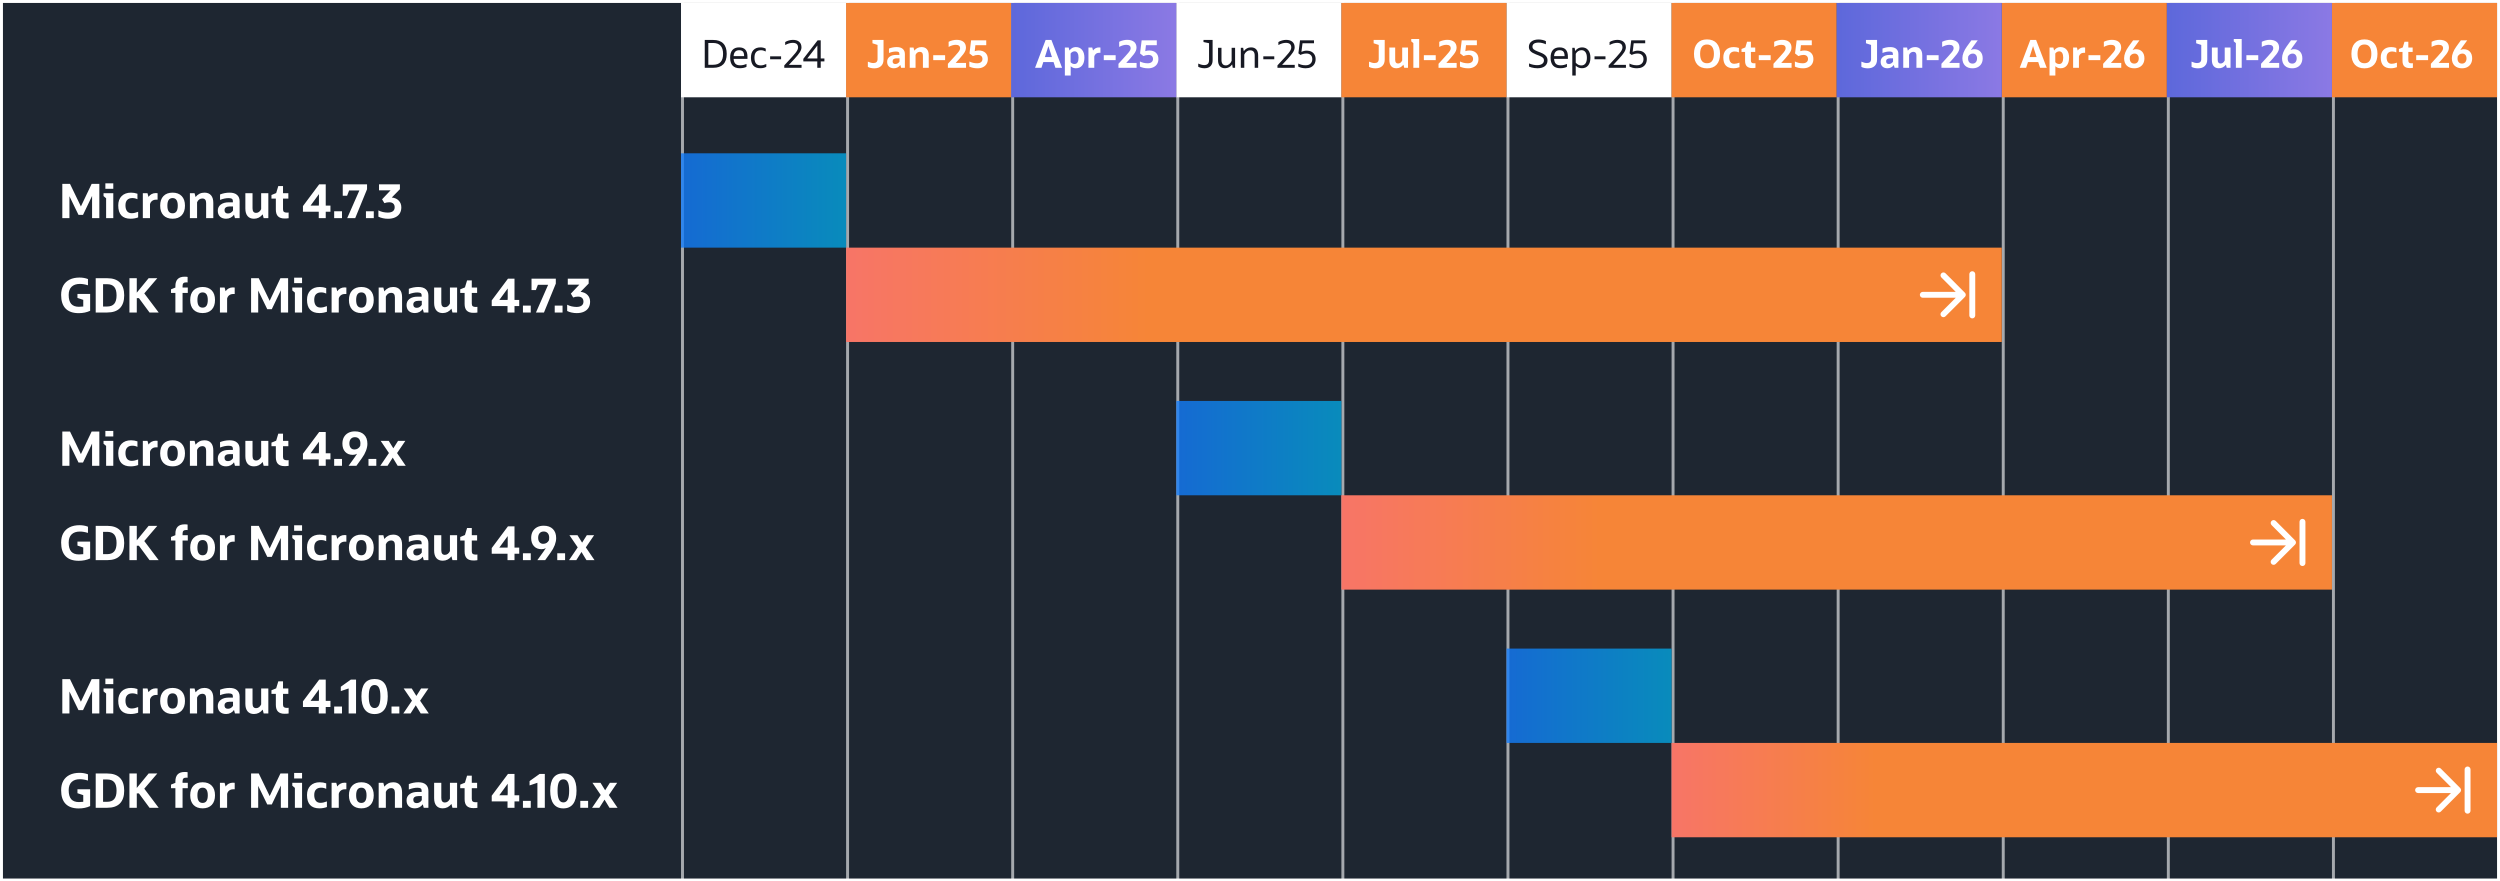 <svg width="848" height="299" viewBox="0 0 848 299" fill="none" xmlns="http://www.w3.org/2000/svg">
<rect x="0" y="0" width="848" height="299" fill="#333333" stroke="none"/>
<g clip-path="url(#clip0_1196_12584)">
<rect width="848" height="299" fill="#1E2631"/>
<rect x="0.5" y="0.5" width="847" height="298" fill="#1E2631" stroke="white"/>
<line x1="231.5" y1="2.18557e-08" x2="231.5" y2="299" stroke="white" stroke-opacity="0.6"/>
<line x1="287.5" y1="2.18557e-08" x2="287.5" y2="299" stroke="white" stroke-opacity="0.6"/>
<line x1="343.5" y1="2.18557e-08" x2="343.5" y2="299" stroke="white" stroke-opacity="0.6"/>
<line x1="399.5" y1="2.18557e-08" x2="399.5" y2="299" stroke="white" stroke-opacity="0.6"/>
<line x1="455.5" y1="2.18557e-08" x2="455.5" y2="299" stroke="white" stroke-opacity="0.6"/>
<line x1="511.5" y1="2.18557e-08" x2="511.5" y2="299" stroke="white" stroke-opacity="0.6"/>
<line x1="567.5" y1="2.18557e-08" x2="567.5" y2="299" stroke="white" stroke-opacity="0.6"/>
<line x1="623.5" y1="2.18557e-08" x2="623.5" y2="299" stroke="white" stroke-opacity="0.6"/>
<line x1="679.5" y1="2.18557e-08" x2="679.5" y2="299" stroke="white" stroke-opacity="0.6"/>
<line x1="735.5" y1="2.18557e-08" x2="735.5" y2="299" stroke="white" stroke-opacity="0.6"/>
<line x1="791.5" y1="2.18557e-08" x2="791.5" y2="299" stroke="white" stroke-opacity="0.6"/>
<rect x="231" y="52" width="56" height="32" fill="url(#paint0_linear_1196_12584)" fill-opacity="0.8"/>
<rect x="287" y="84" width="392" height="32" fill="url(#paint1_linear_1196_12584)"/>
<g clip-path="url(#clip1_1196_12584)">
<g clip-path="url(#clip2_1196_12584)">
<path d="M652.211 101.001H663.381L658.501 105.881C658.111 106.271 658.111 106.911 658.501 107.301C658.891 107.691 659.521 107.691 659.911 107.301L666.501 100.711C666.891 100.321 666.891 99.691 666.501 99.301L659.921 92.701C659.734 92.513 659.48 92.408 659.216 92.408C658.951 92.408 658.698 92.513 658.511 92.701C658.121 93.091 658.121 93.721 658.511 94.111L663.381 99.001H652.211C651.661 99.001 651.211 99.451 651.211 100.001C651.211 100.551 651.661 101.001 652.211 101.001Z" fill="white"/>
<path d="M668 93C668 92.448 668.448 92 669 92V92C669.552 92 670 92.448 670 93V107C670 107.552 669.552 108 669 108V108C668.448 108 668 107.552 668 107V93Z" fill="white"/>
</g>
</g>
<path d="M21.136 74V62.368H23.744L27.44 70.032L31.088 62.368H33.696V74H31.232V66.464L28.16 72.88H26.624L23.552 66.56V74H21.136ZM35.74 64.048V62.176H38.428V64.048H35.74ZM35.996 74V67.248L35.116 66.512V65.536H38.428V74H35.996ZM46.86 71.84V73.744C46.53 73.872 46.14 73.979 45.692 74.064C45.244 74.149 44.786 74.192 44.316 74.192C41.511 74.192 40.108 72.688 40.108 69.68C40.108 68.336 40.492 67.28 41.26 66.512C42.039 65.733 43.106 65.344 44.46 65.344C45.196 65.344 45.916 65.467 46.62 65.712V67.584C46.098 67.317 45.522 67.184 44.892 67.184C44.146 67.184 43.57 67.392 43.164 67.808C42.759 68.213 42.556 68.837 42.556 69.68C42.556 70.491 42.732 71.136 43.084 71.616C43.447 72.085 43.975 72.32 44.668 72.32C45.01 72.32 45.362 72.277 45.724 72.192C46.087 72.107 46.466 71.989 46.86 71.84ZM50.879 74H48.447V65.536H50.031L50.367 66.784C50.644 66.379 50.991 66.064 51.407 65.84C51.823 65.605 52.303 65.488 52.847 65.488C53.081 65.488 53.284 65.504 53.455 65.536V67.728H52.943C52.399 67.728 51.945 67.872 51.583 68.16C51.22 68.437 50.985 68.811 50.879 69.28V74ZM58.535 74.192C57.212 74.192 56.178 73.803 55.431 73.024C54.695 72.245 54.327 71.157 54.327 69.76C54.327 68.363 54.695 67.28 55.431 66.512C56.178 65.733 57.212 65.344 58.535 65.344C59.868 65.344 60.903 65.733 61.639 66.512C62.375 67.28 62.743 68.363 62.743 69.76C62.743 71.157 62.375 72.245 61.639 73.024C60.903 73.803 59.868 74.192 58.535 74.192ZM58.535 72.352C59.709 72.352 60.295 71.488 60.295 69.76C60.295 68.043 59.709 67.184 58.535 67.184C57.362 67.184 56.775 68.043 56.775 69.76C56.775 71.488 57.362 72.352 58.535 72.352ZM64.415 74V65.536H65.999L66.335 66.832C67.114 65.84 68.122 65.344 69.359 65.344C70.33 65.344 71.071 65.643 71.583 66.24C72.095 66.827 72.351 67.68 72.351 68.8V74H69.919V68.88C69.919 67.845 69.487 67.328 68.623 67.328C68.239 67.328 67.887 67.44 67.567 67.664C67.258 67.888 67.018 68.203 66.847 68.608V74H64.415ZM79.696 74L79.376 72.816C79.088 73.243 78.71 73.579 78.24 73.824C77.781 74.069 77.269 74.192 76.704 74.192C75.829 74.192 75.136 73.952 74.624 73.472C74.123 72.992 73.872 72.331 73.872 71.488C73.872 70.603 74.208 69.904 74.88 69.392C75.552 68.88 76.459 68.624 77.6 68.624H78.992V68.32C78.992 67.851 78.875 67.547 78.64 67.408C78.406 67.269 78.037 67.2 77.536 67.2C76.64 67.2 75.675 67.403 74.64 67.808V65.968C75.067 65.787 75.563 65.637 76.128 65.52C76.704 65.403 77.285 65.344 77.872 65.344C78.981 65.344 79.824 65.6 80.4 66.112C80.987 66.613 81.28 67.339 81.28 68.288V74H79.696ZM77.328 72.416C77.68 72.416 78.005 72.325 78.304 72.144C78.603 71.963 78.848 71.717 79.04 71.408V70.032H77.904C77.35 70.032 76.918 70.139 76.608 70.352C76.309 70.565 76.16 70.869 76.16 71.264C76.16 72.032 76.549 72.416 77.328 72.416ZM83.226 70.736V65.536H85.658V70.656C85.658 71.691 86.063 72.208 86.874 72.208C87.237 72.208 87.567 72.096 87.866 71.872C88.175 71.637 88.415 71.323 88.586 70.928V65.536H91.018V74H89.434L89.098 72.704C88.319 73.696 87.333 74.192 86.138 74.192C85.199 74.192 84.479 73.893 83.978 73.296C83.477 72.699 83.226 71.845 83.226 70.736ZM93.566 71.088V67.36H92.078V66.144L93.678 65.488L94.398 63.104H95.998V65.536H97.806V67.36H95.998V70.96C95.998 71.376 96.1 71.675 96.302 71.856C96.516 72.027 96.82 72.112 97.214 72.112C97.321 72.112 97.438 72.112 97.566 72.112C97.694 72.101 97.806 72.091 97.902 72.08V74.016C97.646 74.059 97.412 74.085 97.198 74.096C96.996 74.107 96.766 74.112 96.51 74.112C95.54 74.112 94.803 73.867 94.302 73.376C93.811 72.885 93.566 72.123 93.566 71.088ZM102.761 71.824V69.904L108.265 62.528H110.489V69.744H112.089V71.824H110.489V74H108.121V71.824H102.761ZM108.185 69.136V65.84L105.337 69.744H108.137L108.185 69.136ZM113.349 74V71.664H116.005V74H113.349ZM117.766 74L121.894 64.608H118.422L117.734 66.4H116.262V62.528H124.502V64.192L120.486 74H117.766ZM124.13 74V71.664H126.786V74H124.13ZM128.352 73.488V71.36C128.79 71.595 129.296 71.781 129.872 71.92C130.448 72.048 130.998 72.112 131.52 72.112C132.278 72.112 132.859 71.957 133.264 71.648C133.67 71.339 133.872 70.896 133.872 70.32C133.872 69.776 133.712 69.355 133.392 69.056C133.083 68.757 132.624 68.608 132.016 68.608C131.462 68.608 130.918 68.709 130.384 68.912L129.6 67.6L132.48 64.56H128.56V62.528H135.648V64.176L132.896 66.992C133.931 67.109 134.726 67.472 135.28 68.08C135.846 68.677 136.128 69.429 136.128 70.336C136.128 71.136 135.947 71.829 135.584 72.416C135.222 72.992 134.699 73.435 134.016 73.744C133.344 74.053 132.544 74.208 131.616 74.208C131.008 74.208 130.422 74.144 129.856 74.016C129.291 73.899 128.79 73.723 128.352 73.488Z" fill="white"/>
<path d="M26.272 101.056V99.712H30.576V105.424C29.424 105.957 28.133 106.224 26.704 106.224C24.741 106.224 23.253 105.701 22.24 104.656C21.237 103.611 20.736 102.075 20.736 100.048C20.736 98.8 20.981 97.739 21.472 96.864C21.973 95.979 22.688 95.307 23.616 94.848C24.555 94.379 25.685 94.144 27.008 94.144C27.499 94.144 27.984 94.187 28.464 94.272C28.955 94.357 29.413 94.485 29.84 94.656V96.768C29.296 96.597 28.811 96.48 28.384 96.416C27.957 96.341 27.531 96.304 27.104 96.304C25.877 96.304 24.933 96.629 24.272 97.28C23.621 97.92 23.296 98.843 23.296 100.048C23.296 101.392 23.579 102.4 24.144 103.072C24.72 103.733 25.595 104.064 26.768 104.064C27.269 104.064 27.76 104.032 28.24 103.968V101.712L26.272 101.056ZM32.464 106V94.368H36.368C38.267 94.368 39.702 94.859 40.672 95.84C41.643 96.821 42.128 98.272 42.128 100.192C42.128 102.091 41.643 103.536 40.672 104.528C39.712 105.509 38.278 106 36.368 106H32.464ZM36.336 96.4H34.96V103.968H36.336C37.413 103.968 38.214 103.664 38.736 103.056C39.27 102.437 39.536 101.483 39.536 100.192C39.536 98.901 39.275 97.947 38.752 97.328C38.23 96.709 37.424 96.4 36.336 96.4ZM43.902 106V94.368H46.398V99.264L50.414 94.368H53.358L48.942 99.52L53.822 106H50.718L47.118 101.12H46.398V106H43.902ZM59.493 106V99.36H58.005V98.144L59.493 97.536V97.056C59.493 94.923 60.539 93.856 62.629 93.856C62.853 93.856 63.04 93.861 63.189 93.872C63.349 93.883 63.499 93.904 63.637 93.936V95.808C63.573 95.797 63.504 95.792 63.429 95.792C63.365 95.781 63.291 95.776 63.205 95.776C62.747 95.776 62.416 95.872 62.213 96.064C62.021 96.256 61.925 96.576 61.925 97.024V97.536H63.701V99.36H61.925V106H59.493ZM68.723 106.192C67.4 106.192 66.365 105.803 65.619 105.024C64.883 104.245 64.515 103.157 64.515 101.76C64.515 100.363 64.883 99.28 65.619 98.512C66.365 97.733 67.4 97.344 68.723 97.344C70.056 97.344 71.091 97.733 71.827 98.512C72.563 99.28 72.931 100.363 72.931 101.76C72.931 103.157 72.563 104.245 71.827 105.024C71.091 105.803 70.056 106.192 68.723 106.192ZM68.723 104.352C69.896 104.352 70.483 103.488 70.483 101.76C70.483 100.043 69.896 99.184 68.723 99.184C67.549 99.184 66.963 100.043 66.963 101.76C66.963 103.488 67.549 104.352 68.723 104.352ZM77.035 106H74.603V97.536H76.187L76.523 98.784C76.8 98.379 77.147 98.064 77.563 97.84C77.979 97.605 78.459 97.488 79.003 97.488C79.237 97.488 79.44 97.504 79.611 97.536V99.728H79.099C78.555 99.728 78.102 99.872 77.739 100.16C77.376 100.437 77.141 100.811 77.035 101.28V106ZM85.167 106V94.368H87.775L91.471 102.032L95.119 94.368H97.727V106H95.263V98.464L92.191 104.88H90.655L87.583 98.56V106H85.167ZM99.771 96.048V94.176H102.459V96.048H99.771ZM100.027 106V99.248L99.147 98.512V97.536H102.459V106H100.027ZM110.892 103.84V105.744C110.561 105.872 110.172 105.979 109.724 106.064C109.276 106.149 108.817 106.192 108.348 106.192C105.542 106.192 104.14 104.688 104.14 101.68C104.14 100.336 104.524 99.28 105.292 98.512C106.07 97.733 107.137 97.344 108.492 97.344C109.228 97.344 109.948 97.467 110.652 97.712V99.584C110.129 99.317 109.553 99.184 108.924 99.184C108.177 99.184 107.601 99.392 107.196 99.808C106.79 100.213 106.588 100.837 106.588 101.68C106.588 102.491 106.764 103.136 107.116 103.616C107.478 104.085 108.006 104.32 108.7 104.32C109.041 104.32 109.393 104.277 109.756 104.192C110.118 104.107 110.497 103.989 110.892 103.84ZM114.91 106H112.478V97.536H114.062L114.398 98.784C114.675 98.379 115.022 98.064 115.438 97.84C115.854 97.605 116.334 97.488 116.878 97.488C117.113 97.488 117.315 97.504 117.486 97.536V99.728H116.974C116.43 99.728 115.977 99.872 115.614 100.16C115.251 100.437 115.017 100.811 114.91 101.28V106ZM122.566 106.192C121.244 106.192 120.209 105.803 119.462 105.024C118.726 104.245 118.358 103.157 118.358 101.76C118.358 100.363 118.726 99.28 119.462 98.512C120.209 97.733 121.244 97.344 122.566 97.344C123.9 97.344 124.934 97.733 125.67 98.512C126.406 99.28 126.774 100.363 126.774 101.76C126.774 103.157 126.406 104.245 125.67 105.024C124.934 105.803 123.9 106.192 122.566 106.192ZM122.566 104.352C123.74 104.352 124.326 103.488 124.326 101.76C124.326 100.043 123.74 99.184 122.566 99.184C121.393 99.184 120.806 100.043 120.806 101.76C120.806 103.488 121.393 104.352 122.566 104.352ZM128.447 106V97.536H130.031L130.367 98.832C131.145 97.84 132.153 97.344 133.391 97.344C134.361 97.344 135.103 97.643 135.615 98.24C136.127 98.827 136.383 99.68 136.383 100.8V106H133.951V100.88C133.951 99.845 133.519 99.328 132.655 99.328C132.271 99.328 131.919 99.44 131.599 99.664C131.289 99.888 131.049 100.203 130.879 100.608V106H128.447ZM143.727 106L143.407 104.816C143.119 105.243 142.741 105.579 142.271 105.824C141.813 106.069 141.301 106.192 140.735 106.192C139.861 106.192 139.167 105.952 138.655 105.472C138.154 104.992 137.903 104.331 137.903 103.488C137.903 102.603 138.239 101.904 138.911 101.392C139.583 100.88 140.49 100.624 141.631 100.624H143.023V100.32C143.023 99.851 142.906 99.547 142.671 99.408C142.437 99.269 142.069 99.2 141.567 99.2C140.671 99.2 139.706 99.403 138.671 99.808V97.968C139.098 97.787 139.594 97.637 140.159 97.52C140.735 97.403 141.317 97.344 141.903 97.344C143.013 97.344 143.855 97.6 144.431 98.112C145.018 98.613 145.311 99.339 145.311 100.288V106H143.727ZM141.359 104.416C141.711 104.416 142.037 104.325 142.335 104.144C142.634 103.963 142.879 103.717 143.071 103.408V102.032H141.935C141.381 102.032 140.949 102.139 140.639 102.352C140.341 102.565 140.191 102.869 140.191 103.264C140.191 104.032 140.581 104.416 141.359 104.416ZM147.257 102.736V97.536H149.689V102.656C149.689 103.691 150.095 104.208 150.905 104.208C151.268 104.208 151.599 104.096 151.897 103.872C152.207 103.637 152.447 103.323 152.617 102.928V97.536H155.049V106H153.465L153.129 104.704C152.351 105.696 151.364 106.192 150.169 106.192C149.231 106.192 148.511 105.893 148.009 105.296C147.508 104.699 147.257 103.845 147.257 102.736ZM157.597 103.088V99.36H156.109V98.144L157.709 97.488L158.429 95.104H160.029V97.536H161.837V99.36H160.029V102.96C160.029 103.376 160.131 103.675 160.333 103.856C160.547 104.027 160.851 104.112 161.245 104.112C161.352 104.112 161.469 104.112 161.597 104.112C161.725 104.101 161.837 104.091 161.933 104.08V106.016C161.677 106.059 161.443 106.085 161.229 106.096C161.027 106.107 160.797 106.112 160.541 106.112C159.571 106.112 158.835 105.867 158.333 105.376C157.843 104.885 157.597 104.123 157.597 103.088ZM166.792 103.824V101.904L172.296 94.528H174.52V101.744H176.12V103.824H174.52V106H172.152V103.824H166.792ZM172.216 101.136V97.84L169.368 101.744H172.168L172.216 101.136ZM177.38 106V103.664H180.036V106H177.38ZM181.797 106L185.925 96.608H182.453L181.765 98.4H180.293V94.528H188.533V96.192L184.517 106H181.797ZM188.161 106V103.664H190.817V106H188.161ZM192.384 105.488V103.36C192.821 103.595 193.328 103.781 193.904 103.92C194.48 104.048 195.029 104.112 195.552 104.112C196.309 104.112 196.89 103.957 197.296 103.648C197.701 103.339 197.904 102.896 197.904 102.32C197.904 101.776 197.744 101.355 197.424 101.056C197.114 100.757 196.656 100.608 196.048 100.608C195.493 100.608 194.949 100.709 194.416 100.912L193.632 99.6L196.512 96.56H192.592V94.528H199.68V96.176L196.928 98.992C197.962 99.109 198.757 99.472 199.312 100.08C199.877 100.677 200.16 101.429 200.16 102.336C200.16 103.136 199.978 103.829 199.616 104.416C199.253 104.992 198.73 105.435 198.048 105.744C197.376 106.053 196.576 106.208 195.648 106.208C195.04 106.208 194.453 106.144 193.888 106.016C193.322 105.899 192.821 105.723 192.384 105.488Z" fill="white"/>
<rect x="399" y="136" width="56" height="32" fill="url(#paint2_linear_1196_12584)" fill-opacity="0.8"/>
<rect x="455" y="168" width="336" height="32" fill="url(#paint3_linear_1196_12584)"/>
<g clip-path="url(#clip3_1196_12584)">
<g clip-path="url(#clip4_1196_12584)">
<path d="M764.211 185.001H775.381L770.501 189.881C770.111 190.271 770.111 190.911 770.501 191.301C770.891 191.691 771.521 191.691 771.911 191.301L778.501 184.711C778.891 184.321 778.891 183.691 778.501 183.301L771.921 176.701C771.734 176.513 771.48 176.408 771.216 176.408C770.951 176.408 770.698 176.513 770.511 176.701C770.121 177.091 770.121 177.721 770.511 178.111L775.381 183.001H764.211C763.661 183.001 763.211 183.451 763.211 184.001C763.211 184.551 763.661 185.001 764.211 185.001Z" fill="white"/>
<path d="M780 177C780 176.448 780.448 176 781 176V176C781.552 176 782 176.448 782 177V191C782 191.552 781.552 192 781 192V192C780.448 192 780 191.552 780 191V177Z" fill="white"/>
</g>
</g>
<path d="M21.136 158V146.368H23.744L27.44 154.032L31.088 146.368H33.696V158H31.232V150.464L28.16 156.88H26.624L23.552 150.56V158H21.136ZM35.74 148.048V146.176H38.428V148.048H35.74ZM35.996 158V151.248L35.116 150.512V149.536H38.428V158H35.996ZM46.86 155.84V157.744C46.53 157.872 46.14 157.979 45.692 158.064C45.244 158.149 44.786 158.192 44.316 158.192C41.511 158.192 40.108 156.688 40.108 153.68C40.108 152.336 40.492 151.28 41.26 150.512C42.039 149.733 43.106 149.344 44.46 149.344C45.196 149.344 45.916 149.467 46.62 149.712V151.584C46.098 151.317 45.522 151.184 44.892 151.184C44.146 151.184 43.57 151.392 43.164 151.808C42.759 152.213 42.556 152.837 42.556 153.68C42.556 154.491 42.732 155.136 43.084 155.616C43.447 156.085 43.975 156.32 44.668 156.32C45.01 156.32 45.362 156.277 45.724 156.192C46.087 156.107 46.466 155.989 46.86 155.84ZM50.879 158H48.447V149.536H50.031L50.367 150.784C50.644 150.379 50.991 150.064 51.407 149.84C51.823 149.605 52.303 149.488 52.847 149.488C53.081 149.488 53.284 149.504 53.455 149.536V151.728H52.943C52.399 151.728 51.945 151.872 51.583 152.16C51.22 152.437 50.985 152.811 50.879 153.28V158ZM58.535 158.192C57.212 158.192 56.178 157.803 55.431 157.024C54.695 156.245 54.327 155.157 54.327 153.76C54.327 152.363 54.695 151.28 55.431 150.512C56.178 149.733 57.212 149.344 58.535 149.344C59.868 149.344 60.903 149.733 61.639 150.512C62.375 151.28 62.743 152.363 62.743 153.76C62.743 155.157 62.375 156.245 61.639 157.024C60.903 157.803 59.868 158.192 58.535 158.192ZM58.535 156.352C59.709 156.352 60.295 155.488 60.295 153.76C60.295 152.043 59.709 151.184 58.535 151.184C57.362 151.184 56.775 152.043 56.775 153.76C56.775 155.488 57.362 156.352 58.535 156.352ZM64.415 158V149.536H65.999L66.335 150.832C67.114 149.84 68.122 149.344 69.359 149.344C70.33 149.344 71.071 149.643 71.583 150.24C72.095 150.827 72.351 151.68 72.351 152.8V158H69.919V152.88C69.919 151.845 69.487 151.328 68.623 151.328C68.239 151.328 67.887 151.44 67.567 151.664C67.258 151.888 67.018 152.203 66.847 152.608V158H64.415ZM79.696 158L79.376 156.816C79.088 157.243 78.71 157.579 78.24 157.824C77.781 158.069 77.269 158.192 76.704 158.192C75.829 158.192 75.136 157.952 74.624 157.472C74.123 156.992 73.872 156.331 73.872 155.488C73.872 154.603 74.208 153.904 74.88 153.392C75.552 152.88 76.459 152.624 77.6 152.624H78.992V152.32C78.992 151.851 78.875 151.547 78.64 151.408C78.406 151.269 78.037 151.2 77.536 151.2C76.64 151.2 75.675 151.403 74.64 151.808V149.968C75.067 149.787 75.563 149.637 76.128 149.52C76.704 149.403 77.285 149.344 77.872 149.344C78.981 149.344 79.824 149.6 80.4 150.112C80.987 150.613 81.28 151.339 81.28 152.288V158H79.696ZM77.328 156.416C77.68 156.416 78.005 156.325 78.304 156.144C78.603 155.963 78.848 155.717 79.04 155.408V154.032H77.904C77.35 154.032 76.918 154.139 76.608 154.352C76.309 154.565 76.16 154.869 76.16 155.264C76.16 156.032 76.549 156.416 77.328 156.416ZM83.226 154.736V149.536H85.658V154.656C85.658 155.691 86.063 156.208 86.874 156.208C87.237 156.208 87.567 156.096 87.866 155.872C88.175 155.637 88.415 155.323 88.586 154.928V149.536H91.018V158H89.434L89.098 156.704C88.319 157.696 87.333 158.192 86.138 158.192C85.199 158.192 84.479 157.893 83.978 157.296C83.477 156.699 83.226 155.845 83.226 154.736ZM93.566 155.088V151.36H92.078V150.144L93.678 149.488L94.398 147.104H95.998V149.536H97.806V151.36H95.998V154.96C95.998 155.376 96.1 155.675 96.302 155.856C96.516 156.027 96.82 156.112 97.214 156.112C97.321 156.112 97.438 156.112 97.566 156.112C97.694 156.101 97.806 156.091 97.902 156.08V158.016C97.646 158.059 97.412 158.085 97.198 158.096C96.996 158.107 96.766 158.112 96.51 158.112C95.54 158.112 94.803 157.867 94.302 157.376C93.811 156.885 93.566 156.123 93.566 155.088ZM102.761 155.824V153.904L108.265 146.528H110.489V153.744H112.089V155.824H110.489V158H108.121V155.824H102.761ZM108.185 153.136V149.84L105.337 153.744H108.137L108.185 153.136ZM113.349 158V155.664H116.005V158H113.349ZM118.237 158L120.301 155.136C120.621 154.699 120.893 154.293 121.117 153.92C120.68 154.165 120.194 154.288 119.661 154.288C118.573 154.288 117.714 153.947 117.085 153.264C116.456 152.581 116.141 151.653 116.141 150.48C116.141 149.637 116.312 148.907 116.653 148.288C117.005 147.659 117.501 147.173 118.141 146.832C118.781 146.491 119.528 146.32 120.381 146.32C121.714 146.32 122.754 146.693 123.501 147.44C124.248 148.176 124.621 149.211 124.621 150.544C124.621 151.259 124.461 152.043 124.141 152.896C123.821 153.739 123.362 154.571 122.765 155.392L120.893 158H118.237ZM118.509 150.432C118.509 151.051 118.664 151.547 118.973 151.92C119.282 152.283 119.698 152.464 120.221 152.464C121.096 152.464 121.752 152.059 122.189 151.248C122.232 150.971 122.253 150.688 122.253 150.4C122.253 149.739 122.088 149.221 121.757 148.848C121.426 148.475 120.968 148.288 120.381 148.288C119.805 148.288 119.346 148.48 119.005 148.864C118.674 149.248 118.509 149.771 118.509 150.432ZM124.989 158V155.664H127.645V158H124.989ZM128.988 158L131.932 153.664L129.116 149.536H131.852L133.42 152.064L135.02 149.536H137.5L134.684 153.68L137.628 158H134.892L133.212 155.232L131.452 158H128.988Z" fill="white"/>
<path d="M26.272 185.056V183.712H30.576V189.424C29.424 189.957 28.133 190.224 26.704 190.224C24.741 190.224 23.253 189.701 22.24 188.656C21.237 187.611 20.736 186.075 20.736 184.048C20.736 182.8 20.981 181.739 21.472 180.864C21.973 179.979 22.688 179.307 23.616 178.848C24.555 178.379 25.685 178.144 27.008 178.144C27.499 178.144 27.984 178.187 28.464 178.272C28.955 178.357 29.413 178.485 29.84 178.656V180.768C29.296 180.597 28.811 180.48 28.384 180.416C27.957 180.341 27.531 180.304 27.104 180.304C25.877 180.304 24.933 180.629 24.272 181.28C23.621 181.92 23.296 182.843 23.296 184.048C23.296 185.392 23.579 186.4 24.144 187.072C24.72 187.733 25.595 188.064 26.768 188.064C27.269 188.064 27.76 188.032 28.24 187.968V185.712L26.272 185.056ZM32.464 190V178.368H36.368C38.267 178.368 39.702 178.859 40.672 179.84C41.643 180.821 42.128 182.272 42.128 184.192C42.128 186.091 41.643 187.536 40.672 188.528C39.712 189.509 38.278 190 36.368 190H32.464ZM36.336 180.4H34.96V187.968H36.336C37.413 187.968 38.214 187.664 38.736 187.056C39.27 186.437 39.536 185.483 39.536 184.192C39.536 182.901 39.275 181.947 38.752 181.328C38.23 180.709 37.424 180.4 36.336 180.4ZM43.902 190V178.368H46.398V183.264L50.414 178.368H53.358L48.942 183.52L53.822 190H50.718L47.118 185.12H46.398V190H43.902ZM59.493 190V183.36H58.005V182.144L59.493 181.536V181.056C59.493 178.923 60.539 177.856 62.629 177.856C62.853 177.856 63.04 177.861 63.189 177.872C63.349 177.883 63.499 177.904 63.637 177.936V179.808C63.573 179.797 63.504 179.792 63.429 179.792C63.365 179.781 63.291 179.776 63.205 179.776C62.747 179.776 62.416 179.872 62.213 180.064C62.021 180.256 61.925 180.576 61.925 181.024V181.536H63.701V183.36H61.925V190H59.493ZM68.723 190.192C67.4 190.192 66.365 189.803 65.619 189.024C64.883 188.245 64.515 187.157 64.515 185.76C64.515 184.363 64.883 183.28 65.619 182.512C66.365 181.733 67.4 181.344 68.723 181.344C70.056 181.344 71.091 181.733 71.827 182.512C72.563 183.28 72.931 184.363 72.931 185.76C72.931 187.157 72.563 188.245 71.827 189.024C71.091 189.803 70.056 190.192 68.723 190.192ZM68.723 188.352C69.896 188.352 70.483 187.488 70.483 185.76C70.483 184.043 69.896 183.184 68.723 183.184C67.549 183.184 66.963 184.043 66.963 185.76C66.963 187.488 67.549 188.352 68.723 188.352ZM77.035 190H74.603V181.536H76.187L76.523 182.784C76.8 182.379 77.147 182.064 77.563 181.84C77.979 181.605 78.459 181.488 79.003 181.488C79.237 181.488 79.44 181.504 79.611 181.536V183.728H79.099C78.555 183.728 78.102 183.872 77.739 184.16C77.376 184.437 77.141 184.811 77.035 185.28V190ZM85.167 190V178.368H87.775L91.471 186.032L95.119 178.368H97.727V190H95.263V182.464L92.191 188.88H90.655L87.583 182.56V190H85.167ZM99.771 180.048V178.176H102.459V180.048H99.771ZM100.027 190V183.248L99.147 182.512V181.536H102.459V190H100.027ZM110.892 187.84V189.744C110.561 189.872 110.172 189.979 109.724 190.064C109.276 190.149 108.817 190.192 108.348 190.192C105.542 190.192 104.14 188.688 104.14 185.68C104.14 184.336 104.524 183.28 105.292 182.512C106.07 181.733 107.137 181.344 108.492 181.344C109.228 181.344 109.948 181.467 110.652 181.712V183.584C110.129 183.317 109.553 183.184 108.924 183.184C108.177 183.184 107.601 183.392 107.196 183.808C106.79 184.213 106.588 184.837 106.588 185.68C106.588 186.491 106.764 187.136 107.116 187.616C107.478 188.085 108.006 188.32 108.7 188.32C109.041 188.32 109.393 188.277 109.756 188.192C110.118 188.107 110.497 187.989 110.892 187.84ZM114.91 190H112.478V181.536H114.062L114.398 182.784C114.675 182.379 115.022 182.064 115.438 181.84C115.854 181.605 116.334 181.488 116.878 181.488C117.113 181.488 117.315 181.504 117.486 181.536V183.728H116.974C116.43 183.728 115.977 183.872 115.614 184.16C115.251 184.437 115.017 184.811 114.91 185.28V190ZM122.566 190.192C121.244 190.192 120.209 189.803 119.462 189.024C118.726 188.245 118.358 187.157 118.358 185.76C118.358 184.363 118.726 183.28 119.462 182.512C120.209 181.733 121.244 181.344 122.566 181.344C123.9 181.344 124.934 181.733 125.67 182.512C126.406 183.28 126.774 184.363 126.774 185.76C126.774 187.157 126.406 188.245 125.67 189.024C124.934 189.803 123.9 190.192 122.566 190.192ZM122.566 188.352C123.74 188.352 124.326 187.488 124.326 185.76C124.326 184.043 123.74 183.184 122.566 183.184C121.393 183.184 120.806 184.043 120.806 185.76C120.806 187.488 121.393 188.352 122.566 188.352ZM128.447 190V181.536H130.031L130.367 182.832C131.145 181.84 132.153 181.344 133.391 181.344C134.361 181.344 135.103 181.643 135.615 182.24C136.127 182.827 136.383 183.68 136.383 184.8V190H133.951V184.88C133.951 183.845 133.519 183.328 132.655 183.328C132.271 183.328 131.919 183.44 131.599 183.664C131.289 183.888 131.049 184.203 130.879 184.608V190H128.447ZM143.727 190L143.407 188.816C143.119 189.243 142.741 189.579 142.271 189.824C141.813 190.069 141.301 190.192 140.735 190.192C139.861 190.192 139.167 189.952 138.655 189.472C138.154 188.992 137.903 188.331 137.903 187.488C137.903 186.603 138.239 185.904 138.911 185.392C139.583 184.88 140.49 184.624 141.631 184.624H143.023V184.32C143.023 183.851 142.906 183.547 142.671 183.408C142.437 183.269 142.069 183.2 141.567 183.2C140.671 183.2 139.706 183.403 138.671 183.808V181.968C139.098 181.787 139.594 181.637 140.159 181.52C140.735 181.403 141.317 181.344 141.903 181.344C143.013 181.344 143.855 181.6 144.431 182.112C145.018 182.613 145.311 183.339 145.311 184.288V190H143.727ZM141.359 188.416C141.711 188.416 142.037 188.325 142.335 188.144C142.634 187.963 142.879 187.717 143.071 187.408V186.032H141.935C141.381 186.032 140.949 186.139 140.639 186.352C140.341 186.565 140.191 186.869 140.191 187.264C140.191 188.032 140.581 188.416 141.359 188.416ZM147.257 186.736V181.536H149.689V186.656C149.689 187.691 150.095 188.208 150.905 188.208C151.268 188.208 151.599 188.096 151.897 187.872C152.207 187.637 152.447 187.323 152.617 186.928V181.536H155.049V190H153.465L153.129 188.704C152.351 189.696 151.364 190.192 150.169 190.192C149.231 190.192 148.511 189.893 148.009 189.296C147.508 188.699 147.257 187.845 147.257 186.736ZM157.597 187.088V183.36H156.109V182.144L157.709 181.488L158.429 179.104H160.029V181.536H161.837V183.36H160.029V186.96C160.029 187.376 160.131 187.675 160.333 187.856C160.547 188.027 160.851 188.112 161.245 188.112C161.352 188.112 161.469 188.112 161.597 188.112C161.725 188.101 161.837 188.091 161.933 188.08V190.016C161.677 190.059 161.443 190.085 161.229 190.096C161.027 190.107 160.797 190.112 160.541 190.112C159.571 190.112 158.835 189.867 158.333 189.376C157.843 188.885 157.597 188.123 157.597 187.088ZM166.792 187.824V185.904L172.296 178.528H174.52V185.744H176.12V187.824H174.52V190H172.152V187.824H166.792ZM172.216 185.136V181.84L169.368 185.744H172.168L172.216 185.136ZM177.38 190V187.664H180.036V190H177.38ZM182.268 190L184.332 187.136C184.652 186.699 184.924 186.293 185.148 185.92C184.711 186.165 184.226 186.288 183.692 186.288C182.604 186.288 181.746 185.947 181.116 185.264C180.487 184.581 180.172 183.653 180.172 182.48C180.172 181.637 180.343 180.907 180.684 180.288C181.036 179.659 181.532 179.173 182.172 178.832C182.812 178.491 183.559 178.32 184.412 178.32C185.746 178.32 186.786 178.693 187.532 179.44C188.279 180.176 188.652 181.211 188.652 182.544C188.652 183.259 188.492 184.043 188.172 184.896C187.852 185.739 187.394 186.571 186.796 187.392L184.924 190H182.268ZM182.54 182.432C182.54 183.051 182.695 183.547 183.004 183.92C183.314 184.283 183.73 184.464 184.252 184.464C185.127 184.464 185.783 184.059 186.22 183.248C186.263 182.971 186.284 182.688 186.284 182.4C186.284 181.739 186.119 181.221 185.788 180.848C185.458 180.475 184.999 180.288 184.412 180.288C183.836 180.288 183.378 180.48 183.036 180.864C182.706 181.248 182.54 181.771 182.54 182.432ZM189.021 190V187.664H191.677V190H189.021ZM193.019 190L195.963 185.664L193.147 181.536H195.883L197.451 184.064L199.051 181.536H201.531L198.715 185.68L201.659 190H198.923L197.243 187.232L195.483 190H193.019Z" fill="white"/>
<rect x="511" y="220" width="56" height="32" fill="url(#paint4_linear_1196_12584)" fill-opacity="0.8"/>
<rect x="567" y="252" width="280" height="32" fill="url(#paint5_linear_1196_12584)"/>
<g clip-path="url(#clip5_1196_12584)">
<g clip-path="url(#clip6_1196_12584)">
<path d="M820.211 269.001H831.381L826.501 273.881C826.111 274.271 826.111 274.911 826.501 275.301C826.891 275.691 827.521 275.691 827.911 275.301L834.501 268.711C834.891 268.321 834.891 267.691 834.501 267.301L827.921 260.701C827.734 260.513 827.48 260.408 827.216 260.408C826.951 260.408 826.698 260.513 826.511 260.701C826.121 261.091 826.121 261.721 826.511 262.111L831.381 267.001H820.211C819.661 267.001 819.211 267.451 819.211 268.001C819.211 268.551 819.661 269.001 820.211 269.001Z" fill="white"/>
<path d="M836 261C836 260.448 836.448 260 837 260V260C837.552 260 838 260.448 838 261V275C838 275.552 837.552 276 837 276V276C836.448 276 836 275.552 836 275V261Z" fill="white"/>
</g>
</g>
<path d="M21.136 242V230.368H23.744L27.44 238.032L31.088 230.368H33.696V242H31.232V234.464L28.16 240.88H26.624L23.552 234.56V242H21.136ZM35.74 232.048V230.176H38.428V232.048H35.74ZM35.996 242V235.248L35.116 234.512V233.536H38.428V242H35.996ZM46.86 239.84V241.744C46.53 241.872 46.14 241.979 45.692 242.064C45.244 242.149 44.786 242.192 44.316 242.192C41.511 242.192 40.108 240.688 40.108 237.68C40.108 236.336 40.492 235.28 41.26 234.512C42.039 233.733 43.106 233.344 44.46 233.344C45.196 233.344 45.916 233.467 46.62 233.712V235.584C46.098 235.317 45.522 235.184 44.892 235.184C44.146 235.184 43.57 235.392 43.164 235.808C42.759 236.213 42.556 236.837 42.556 237.68C42.556 238.491 42.732 239.136 43.084 239.616C43.447 240.085 43.975 240.32 44.668 240.32C45.01 240.32 45.362 240.277 45.724 240.192C46.087 240.107 46.466 239.989 46.86 239.84ZM50.879 242H48.447V233.536H50.031L50.367 234.784C50.644 234.379 50.991 234.064 51.407 233.84C51.823 233.605 52.303 233.488 52.847 233.488C53.081 233.488 53.284 233.504 53.455 233.536V235.728H52.943C52.399 235.728 51.945 235.872 51.583 236.16C51.22 236.437 50.985 236.811 50.879 237.28V242ZM58.535 242.192C57.212 242.192 56.178 241.803 55.431 241.024C54.695 240.245 54.327 239.157 54.327 237.76C54.327 236.363 54.695 235.28 55.431 234.512C56.178 233.733 57.212 233.344 58.535 233.344C59.868 233.344 60.903 233.733 61.639 234.512C62.375 235.28 62.743 236.363 62.743 237.76C62.743 239.157 62.375 240.245 61.639 241.024C60.903 241.803 59.868 242.192 58.535 242.192ZM58.535 240.352C59.709 240.352 60.295 239.488 60.295 237.76C60.295 236.043 59.709 235.184 58.535 235.184C57.362 235.184 56.775 236.043 56.775 237.76C56.775 239.488 57.362 240.352 58.535 240.352ZM64.415 242V233.536H65.999L66.335 234.832C67.114 233.84 68.122 233.344 69.359 233.344C70.33 233.344 71.071 233.643 71.583 234.24C72.095 234.827 72.351 235.68 72.351 236.8V242H69.919V236.88C69.919 235.845 69.487 235.328 68.623 235.328C68.239 235.328 67.887 235.44 67.567 235.664C67.258 235.888 67.018 236.203 66.847 236.608V242H64.415ZM79.696 242L79.376 240.816C79.088 241.243 78.71 241.579 78.24 241.824C77.781 242.069 77.269 242.192 76.704 242.192C75.829 242.192 75.136 241.952 74.624 241.472C74.123 240.992 73.872 240.331 73.872 239.488C73.872 238.603 74.208 237.904 74.88 237.392C75.552 236.88 76.459 236.624 77.6 236.624H78.992V236.32C78.992 235.851 78.875 235.547 78.64 235.408C78.406 235.269 78.037 235.2 77.536 235.2C76.64 235.2 75.675 235.403 74.64 235.808V233.968C75.067 233.787 75.563 233.637 76.128 233.52C76.704 233.403 77.285 233.344 77.872 233.344C78.981 233.344 79.824 233.6 80.4 234.112C80.987 234.613 81.28 235.339 81.28 236.288V242H79.696ZM77.328 240.416C77.68 240.416 78.005 240.325 78.304 240.144C78.603 239.963 78.848 239.717 79.04 239.408V238.032H77.904C77.35 238.032 76.918 238.139 76.608 238.352C76.309 238.565 76.16 238.869 76.16 239.264C76.16 240.032 76.549 240.416 77.328 240.416ZM83.226 238.736V233.536H85.658V238.656C85.658 239.691 86.063 240.208 86.874 240.208C87.237 240.208 87.567 240.096 87.866 239.872C88.175 239.637 88.415 239.323 88.586 238.928V233.536H91.018V242H89.434L89.098 240.704C88.319 241.696 87.333 242.192 86.138 242.192C85.199 242.192 84.479 241.893 83.978 241.296C83.477 240.699 83.226 239.845 83.226 238.736ZM93.566 239.088V235.36H92.078V234.144L93.678 233.488L94.398 231.104H95.998V233.536H97.806V235.36H95.998V238.96C95.998 239.376 96.1 239.675 96.302 239.856C96.516 240.027 96.82 240.112 97.214 240.112C97.321 240.112 97.438 240.112 97.566 240.112C97.694 240.101 97.806 240.091 97.902 240.08V242.016C97.646 242.059 97.412 242.085 97.198 242.096C96.996 242.107 96.766 242.112 96.51 242.112C95.54 242.112 94.803 241.867 94.302 241.376C93.811 240.885 93.566 240.123 93.566 239.088ZM102.761 239.824V237.904L108.265 230.528H110.489V237.744H112.089V239.824H110.489V242H108.121V239.824H102.761ZM108.185 237.136V233.84L105.337 237.744H108.137L108.185 237.136ZM113.349 242V239.664H116.005V242H113.349ZM118.257 242V233.52L115.601 234.416V232.944L118.993 230.528H120.769V242H118.257ZM127.059 242.208C125.597 242.208 124.488 241.696 123.731 240.672C122.973 239.648 122.595 238.155 122.595 236.192C122.595 232.277 124.083 230.32 127.059 230.32C130.035 230.32 131.523 232.277 131.523 236.192C131.523 238.155 131.144 239.648 130.387 240.672C129.629 241.696 128.52 242.208 127.059 242.208ZM127.059 240.176C127.731 240.176 128.227 239.851 128.547 239.2C128.867 238.549 129.027 237.547 129.027 236.192C129.027 234.859 128.867 233.888 128.547 233.28C128.237 232.661 127.741 232.352 127.059 232.352C126.376 232.352 125.875 232.661 125.555 233.28C125.245 233.888 125.091 234.859 125.091 236.192C125.091 237.547 125.251 238.549 125.571 239.2C125.891 239.851 126.387 240.176 127.059 240.176ZM132.802 242V239.664H135.458V242H132.802ZM136.8 242L139.744 237.664L136.928 233.536H139.664L141.232 236.064L142.832 233.536H145.312L142.496 237.68L145.44 242H142.704L141.024 239.232L139.264 242H136.8Z" fill="white"/>
<path d="M26.272 269.056V267.712H30.576V273.424C29.424 273.957 28.133 274.224 26.704 274.224C24.741 274.224 23.253 273.701 22.24 272.656C21.237 271.611 20.736 270.075 20.736 268.048C20.736 266.8 20.981 265.739 21.472 264.864C21.973 263.979 22.688 263.307 23.616 262.848C24.555 262.379 25.685 262.144 27.008 262.144C27.499 262.144 27.984 262.187 28.464 262.272C28.955 262.357 29.413 262.485 29.84 262.656V264.768C29.296 264.597 28.811 264.48 28.384 264.416C27.957 264.341 27.531 264.304 27.104 264.304C25.877 264.304 24.933 264.629 24.272 265.28C23.621 265.92 23.296 266.843 23.296 268.048C23.296 269.392 23.579 270.4 24.144 271.072C24.72 271.733 25.595 272.064 26.768 272.064C27.269 272.064 27.76 272.032 28.24 271.968V269.712L26.272 269.056ZM32.464 274V262.368H36.368C38.267 262.368 39.702 262.859 40.672 263.84C41.643 264.821 42.128 266.272 42.128 268.192C42.128 270.091 41.643 271.536 40.672 272.528C39.712 273.509 38.278 274 36.368 274H32.464ZM36.336 264.4H34.96V271.968H36.336C37.413 271.968 38.214 271.664 38.736 271.056C39.27 270.437 39.536 269.483 39.536 268.192C39.536 266.901 39.275 265.947 38.752 265.328C38.23 264.709 37.424 264.4 36.336 264.4ZM43.902 274V262.368H46.398V267.264L50.414 262.368H53.358L48.942 267.52L53.822 274H50.718L47.118 269.12H46.398V274H43.902ZM59.493 274V267.36H58.005V266.144L59.493 265.536V265.056C59.493 262.923 60.539 261.856 62.629 261.856C62.853 261.856 63.04 261.861 63.189 261.872C63.349 261.883 63.499 261.904 63.637 261.936V263.808C63.573 263.797 63.504 263.792 63.429 263.792C63.365 263.781 63.291 263.776 63.205 263.776C62.747 263.776 62.416 263.872 62.213 264.064C62.021 264.256 61.925 264.576 61.925 265.024V265.536H63.701V267.36H61.925V274H59.493ZM68.723 274.192C67.4 274.192 66.365 273.803 65.619 273.024C64.883 272.245 64.515 271.157 64.515 269.76C64.515 268.363 64.883 267.28 65.619 266.512C66.365 265.733 67.4 265.344 68.723 265.344C70.056 265.344 71.091 265.733 71.827 266.512C72.563 267.28 72.931 268.363 72.931 269.76C72.931 271.157 72.563 272.245 71.827 273.024C71.091 273.803 70.056 274.192 68.723 274.192ZM68.723 272.352C69.896 272.352 70.483 271.488 70.483 269.76C70.483 268.043 69.896 267.184 68.723 267.184C67.549 267.184 66.963 268.043 66.963 269.76C66.963 271.488 67.549 272.352 68.723 272.352ZM77.035 274H74.603V265.536H76.187L76.523 266.784C76.8 266.379 77.147 266.064 77.563 265.84C77.979 265.605 78.459 265.488 79.003 265.488C79.237 265.488 79.44 265.504 79.611 265.536V267.728H79.099C78.555 267.728 78.102 267.872 77.739 268.16C77.376 268.437 77.141 268.811 77.035 269.28V274ZM85.167 274V262.368H87.775L91.471 270.032L95.119 262.368H97.727V274H95.263V266.464L92.191 272.88H90.655L87.583 266.56V274H85.167ZM99.771 264.048V262.176H102.459V264.048H99.771ZM100.027 274V267.248L99.147 266.512V265.536H102.459V274H100.027ZM110.892 271.84V273.744C110.561 273.872 110.172 273.979 109.724 274.064C109.276 274.149 108.817 274.192 108.348 274.192C105.542 274.192 104.14 272.688 104.14 269.68C104.14 268.336 104.524 267.28 105.292 266.512C106.07 265.733 107.137 265.344 108.492 265.344C109.228 265.344 109.948 265.467 110.652 265.712V267.584C110.129 267.317 109.553 267.184 108.924 267.184C108.177 267.184 107.601 267.392 107.196 267.808C106.79 268.213 106.588 268.837 106.588 269.68C106.588 270.491 106.764 271.136 107.116 271.616C107.478 272.085 108.006 272.32 108.7 272.32C109.041 272.32 109.393 272.277 109.756 272.192C110.118 272.107 110.497 271.989 110.892 271.84ZM114.91 274H112.478V265.536H114.062L114.398 266.784C114.675 266.379 115.022 266.064 115.438 265.84C115.854 265.605 116.334 265.488 116.878 265.488C117.113 265.488 117.315 265.504 117.486 265.536V267.728H116.974C116.43 267.728 115.977 267.872 115.614 268.16C115.251 268.437 115.017 268.811 114.91 269.28V274ZM122.566 274.192C121.244 274.192 120.209 273.803 119.462 273.024C118.726 272.245 118.358 271.157 118.358 269.76C118.358 268.363 118.726 267.28 119.462 266.512C120.209 265.733 121.244 265.344 122.566 265.344C123.9 265.344 124.934 265.733 125.67 266.512C126.406 267.28 126.774 268.363 126.774 269.76C126.774 271.157 126.406 272.245 125.67 273.024C124.934 273.803 123.9 274.192 122.566 274.192ZM122.566 272.352C123.74 272.352 124.326 271.488 124.326 269.76C124.326 268.043 123.74 267.184 122.566 267.184C121.393 267.184 120.806 268.043 120.806 269.76C120.806 271.488 121.393 272.352 122.566 272.352ZM128.447 274V265.536H130.031L130.367 266.832C131.145 265.84 132.153 265.344 133.391 265.344C134.361 265.344 135.103 265.643 135.615 266.24C136.127 266.827 136.383 267.68 136.383 268.8V274H133.951V268.88C133.951 267.845 133.519 267.328 132.655 267.328C132.271 267.328 131.919 267.44 131.599 267.664C131.289 267.888 131.049 268.203 130.879 268.608V274H128.447ZM143.727 274L143.407 272.816C143.119 273.243 142.741 273.579 142.271 273.824C141.813 274.069 141.301 274.192 140.735 274.192C139.861 274.192 139.167 273.952 138.655 273.472C138.154 272.992 137.903 272.331 137.903 271.488C137.903 270.603 138.239 269.904 138.911 269.392C139.583 268.88 140.49 268.624 141.631 268.624H143.023V268.32C143.023 267.851 142.906 267.547 142.671 267.408C142.437 267.269 142.069 267.2 141.567 267.2C140.671 267.2 139.706 267.403 138.671 267.808V265.968C139.098 265.787 139.594 265.637 140.159 265.52C140.735 265.403 141.317 265.344 141.903 265.344C143.013 265.344 143.855 265.6 144.431 266.112C145.018 266.613 145.311 267.339 145.311 268.288V274H143.727ZM141.359 272.416C141.711 272.416 142.037 272.325 142.335 272.144C142.634 271.963 142.879 271.717 143.071 271.408V270.032H141.935C141.381 270.032 140.949 270.139 140.639 270.352C140.341 270.565 140.191 270.869 140.191 271.264C140.191 272.032 140.581 272.416 141.359 272.416ZM147.257 270.736V265.536H149.689V270.656C149.689 271.691 150.095 272.208 150.905 272.208C151.268 272.208 151.599 272.096 151.897 271.872C152.207 271.637 152.447 271.323 152.617 270.928V265.536H155.049V274H153.465L153.129 272.704C152.351 273.696 151.364 274.192 150.169 274.192C149.231 274.192 148.511 273.893 148.009 273.296C147.508 272.699 147.257 271.845 147.257 270.736ZM157.597 271.088V267.36H156.109V266.144L157.709 265.488L158.429 263.104H160.029V265.536H161.837V267.36H160.029V270.96C160.029 271.376 160.131 271.675 160.333 271.856C160.547 272.027 160.851 272.112 161.245 272.112C161.352 272.112 161.469 272.112 161.597 272.112C161.725 272.101 161.837 272.091 161.933 272.08V274.016C161.677 274.059 161.443 274.085 161.229 274.096C161.027 274.107 160.797 274.112 160.541 274.112C159.571 274.112 158.835 273.867 158.333 273.376C157.843 272.885 157.597 272.123 157.597 271.088ZM166.792 271.824V269.904L172.296 262.528H174.52V269.744H176.12V271.824H174.52V274H172.152V271.824H166.792ZM172.216 269.136V265.84L169.368 269.744H172.168L172.216 269.136ZM177.38 274V271.664H180.036V274H177.38ZM182.288 274V265.52L179.632 266.416V264.944L183.024 262.528H184.8V274H182.288ZM191.09 274.208C189.629 274.208 188.519 273.696 187.762 272.672C187.005 271.648 186.626 270.155 186.626 268.192C186.626 264.277 188.114 262.32 191.09 262.32C194.066 262.32 195.554 264.277 195.554 268.192C195.554 270.155 195.175 271.648 194.418 272.672C193.661 273.696 192.551 274.208 191.09 274.208ZM191.09 272.176C191.762 272.176 192.258 271.851 192.578 271.2C192.898 270.549 193.058 269.547 193.058 268.192C193.058 266.859 192.898 265.888 192.578 265.28C192.269 264.661 191.773 264.352 191.09 264.352C190.407 264.352 189.906 264.661 189.586 265.28C189.277 265.888 189.122 266.859 189.122 268.192C189.122 269.547 189.282 270.549 189.602 271.2C189.922 271.851 190.418 272.176 191.09 272.176ZM196.833 274V271.664H199.489V274H196.833ZM200.832 274L203.776 269.664L200.96 265.536H203.696L205.264 268.064L206.864 265.536H209.344L206.528 269.68L209.472 274H206.736L205.056 271.232L203.296 274H200.832Z" fill="white"/>
<rect x="231" y="1" width="56" height="32" fill="white"/>
<path d="M239.053 23V13.549H241.887C243.412 13.549 244.561 13.948 245.332 14.745C246.112 15.542 246.502 16.721 246.502 18.281C246.502 19.841 246.112 21.02 245.332 21.817C244.561 22.606 243.412 23 241.887 23H239.053ZM241.861 14.576H240.262V21.973H241.861C243.005 21.973 243.859 21.67 244.422 21.063C244.985 20.456 245.267 19.529 245.267 18.281C245.267 15.811 244.132 14.576 241.861 14.576ZM253.212 22.662C252.97 22.809 252.645 22.926 252.237 23.013C251.839 23.1 251.401 23.143 250.924 23.143C249.85 23.143 249.035 22.84 248.48 22.233C247.934 21.618 247.661 20.721 247.661 19.542C247.661 18.407 247.921 17.544 248.441 16.955C248.97 16.366 249.724 16.071 250.703 16.071C252.593 16.071 253.537 17.115 253.537 19.204V19.958H248.844C248.896 20.721 249.1 21.28 249.455 21.635C249.811 21.982 250.339 22.155 251.041 22.155C251.431 22.155 251.8 22.116 252.146 22.038C252.493 21.96 252.848 21.839 253.212 21.674V22.662ZM250.703 17.033C250.131 17.033 249.685 17.206 249.364 17.553C249.052 17.891 248.879 18.385 248.844 19.035H252.406C252.406 18.324 252.272 17.813 252.003 17.501C251.743 17.189 251.31 17.033 250.703 17.033ZM259.933 21.7V22.662C259.395 22.983 258.715 23.143 257.892 23.143C256.843 23.143 256.05 22.84 255.513 22.233C254.984 21.618 254.72 20.716 254.72 19.529C254.72 18.428 255.001 17.579 255.565 16.981C256.128 16.374 256.925 16.071 257.957 16.071C258.598 16.071 259.192 16.214 259.738 16.5V17.462C259.166 17.176 258.633 17.033 258.139 17.033C256.657 17.033 255.916 17.865 255.916 19.529C255.916 20.43 256.085 21.098 256.423 21.531C256.769 21.964 257.311 22.181 258.048 22.181C258.342 22.181 258.641 22.142 258.945 22.064C259.248 21.986 259.577 21.865 259.933 21.7ZM261.227 20.101V19.1H264.945V20.101H261.227ZM266.024 23V22.181L268.611 19.373C269.114 18.827 269.517 18.359 269.82 17.969C270.132 17.579 270.357 17.237 270.496 16.942C270.635 16.639 270.704 16.361 270.704 16.11C270.704 15.061 270.097 14.537 268.884 14.537C268.078 14.537 267.229 14.784 266.336 15.278V14.264C266.674 14.039 267.081 13.861 267.558 13.731C268.035 13.592 268.498 13.523 268.949 13.523C269.876 13.523 270.591 13.744 271.094 14.186C271.605 14.628 271.861 15.256 271.861 16.071C271.861 16.574 271.675 17.124 271.302 17.722C270.929 18.311 270.331 19.052 269.508 19.945L267.597 21.999H271.887V23H266.024ZM272.489 20.829V19.958L277.338 13.679H278.391V19.828H279.639V20.829H278.391V23H277.221V20.829H272.489ZM273.828 19.828H277.247V15.434L273.828 19.828Z" fill="#171923"/>
<rect x="287" y="1" width="56" height="32" fill="#F68537"/>
<path d="M294.377 22.688V20.907C294.758 21.072 295.096 21.193 295.391 21.271C295.694 21.349 295.98 21.388 296.249 21.388C297.194 21.388 297.666 20.933 297.666 20.023V15.239L295.937 14.68V13.549H299.694V20.205C299.694 21.15 299.417 21.882 298.862 22.402C298.316 22.922 297.549 23.182 296.561 23.182C296.162 23.182 295.768 23.139 295.378 23.052C294.997 22.974 294.663 22.853 294.377 22.688ZM305.649 23L305.389 22.038C305.155 22.385 304.847 22.658 304.466 22.857C304.093 23.056 303.677 23.156 303.218 23.156C302.507 23.156 301.944 22.961 301.528 22.571C301.12 22.181 300.917 21.644 300.917 20.959C300.917 20.24 301.19 19.672 301.736 19.256C302.282 18.84 303.018 18.632 303.946 18.632H305.077V18.385C305.077 18.004 304.981 17.757 304.791 17.644C304.6 17.531 304.301 17.475 303.894 17.475C303.166 17.475 302.381 17.64 301.541 17.969V16.474C301.887 16.327 302.29 16.205 302.75 16.11C303.218 16.015 303.69 15.967 304.167 15.967C305.068 15.967 305.753 16.175 306.221 16.591C306.697 16.998 306.936 17.588 306.936 18.359V23H305.649ZM303.725 21.713C304.011 21.713 304.275 21.639 304.518 21.492C304.76 21.345 304.96 21.145 305.116 20.894V19.776H304.193C303.742 19.776 303.391 19.863 303.14 20.036C302.897 20.209 302.776 20.456 302.776 20.777C302.776 21.401 303.092 21.713 303.725 21.713ZM308.582 23V16.123H309.869L310.142 17.176C310.774 16.37 311.593 15.967 312.599 15.967C313.387 15.967 313.99 16.21 314.406 16.695C314.822 17.172 315.03 17.865 315.03 18.775V23H313.054V18.84C313.054 17.999 312.703 17.579 312.001 17.579C311.689 17.579 311.403 17.67 311.143 17.852C310.891 18.034 310.696 18.29 310.558 18.619V23H308.582ZM316.551 20.4V18.723H320.581V20.4H316.551ZM321.529 23V21.635L323.895 19.035C324.354 18.532 324.709 18.125 324.961 17.813C325.221 17.492 325.403 17.224 325.507 17.007C325.611 16.782 325.663 16.574 325.663 16.383C325.663 15.594 325.164 15.2 324.168 15.2C323.466 15.2 322.668 15.438 321.776 15.915V14.173C322.183 13.965 322.621 13.805 323.089 13.692C323.565 13.571 324.029 13.51 324.48 13.51C325.485 13.51 326.265 13.74 326.82 14.199C327.374 14.658 327.652 15.313 327.652 16.162C327.652 16.509 327.582 16.855 327.444 17.202C327.305 17.549 327.075 17.939 326.755 18.372C326.443 18.797 326.018 19.308 325.481 19.906L324.168 21.349H327.678V23H321.529ZM328.8 22.584V20.855C329.182 21.046 329.606 21.197 330.074 21.31C330.551 21.414 331.01 21.466 331.452 21.466C332.007 21.466 332.445 21.336 332.765 21.076C333.086 20.816 333.246 20.461 333.246 20.01C333.246 19.577 333.112 19.239 332.843 18.996C332.583 18.753 332.211 18.632 331.725 18.632C331.162 18.632 330.586 18.762 329.996 19.022L328.852 18.125L329.398 13.679H334.533V15.33H330.854L330.62 17.358C331.062 17.202 331.513 17.124 331.972 17.124C332.934 17.124 333.693 17.384 334.247 17.904C334.802 18.415 335.079 19.122 335.079 20.023C335.079 20.656 334.936 21.21 334.65 21.687C334.364 22.155 333.957 22.519 333.428 22.779C332.908 23.039 332.297 23.169 331.595 23.169C331.058 23.169 330.542 23.117 330.048 23.013C329.563 22.909 329.147 22.766 328.8 22.584Z" fill="white"/>
<rect x="399" y="1" width="56" height="32" fill="white"/>
<path d="M406.442 22.649V21.557C406.771 21.713 407.118 21.839 407.482 21.934C407.846 22.029 408.171 22.077 408.457 22.077C409.558 22.077 410.108 21.522 410.108 20.413V14.654L408.223 14.264V13.549H411.317V20.478C411.317 21.31 411.074 21.964 410.589 22.441C410.112 22.918 409.441 23.156 408.574 23.156C408.184 23.156 407.794 23.108 407.404 23.013C407.014 22.918 406.693 22.796 406.442 22.649ZM413.156 20.413V16.214H414.326V20.374C414.326 20.955 414.452 21.401 414.703 21.713C414.954 22.025 415.323 22.181 415.808 22.181C416.215 22.181 416.597 22.042 416.952 21.765C417.316 21.479 417.589 21.102 417.771 20.634V16.214H418.941V23H418.148L417.94 21.843C417.663 22.259 417.312 22.58 416.887 22.805C416.471 23.03 416.016 23.143 415.522 23.143C414.768 23.143 414.183 22.909 413.767 22.441C413.36 21.973 413.156 21.297 413.156 20.413ZM420.889 23V16.214H421.682L421.89 17.371C422.176 16.955 422.527 16.634 422.943 16.409C423.359 16.184 423.827 16.071 424.347 16.071C425.127 16.071 425.725 16.305 426.141 16.773C426.557 17.241 426.765 17.917 426.765 18.801V23H425.595V18.84C425.595 17.661 425.084 17.072 424.061 17.072C423.628 17.072 423.229 17.206 422.865 17.475C422.51 17.735 422.241 18.09 422.059 18.541V23H420.889ZM428.516 20.101V19.1H432.234V20.101H428.516ZM433.313 23V22.181L435.9 19.373C436.403 18.827 436.806 18.359 437.109 17.969C437.421 17.579 437.646 17.237 437.785 16.942C437.924 16.639 437.993 16.361 437.993 16.11C437.993 15.061 437.386 14.537 436.173 14.537C435.367 14.537 434.518 14.784 433.625 15.278V14.264C433.963 14.039 434.37 13.861 434.847 13.731C435.324 13.592 435.787 13.523 436.238 13.523C437.165 13.523 437.88 13.744 438.383 14.186C438.894 14.628 439.15 15.256 439.15 16.071C439.15 16.574 438.964 17.124 438.591 17.722C438.218 18.311 437.62 19.052 436.797 19.945L434.886 21.999H439.176V23H433.313ZM440.367 22.571V21.557C440.757 21.756 441.16 21.904 441.576 21.999C441.992 22.094 442.421 22.142 442.863 22.142C443.582 22.142 444.137 21.956 444.527 21.583C444.926 21.21 445.125 20.708 445.125 20.075C445.125 19.46 444.947 18.987 444.592 18.658C444.237 18.32 443.756 18.151 443.149 18.151C442.776 18.151 442.408 18.199 442.044 18.294C441.68 18.381 441.377 18.498 441.134 18.645L440.419 18.086L440.965 13.679H445.71V14.68H441.81L441.446 17.605C441.715 17.466 442.001 17.362 442.304 17.293C442.616 17.215 442.928 17.176 443.24 17.176C443.847 17.176 444.375 17.293 444.826 17.527C445.277 17.761 445.628 18.095 445.879 18.528C446.13 18.961 446.256 19.477 446.256 20.075C446.256 20.708 446.117 21.258 445.84 21.726C445.571 22.185 445.186 22.541 444.683 22.792C444.189 23.035 443.6 23.156 442.915 23.156C442.438 23.156 441.983 23.108 441.55 23.013C441.117 22.918 440.722 22.77 440.367 22.571Z" fill="#171923"/>
<rect x="511" y="1" width="56" height="32" fill="white"/>
<path d="M518.65 22.584V21.518C519.603 21.908 520.513 22.103 521.38 22.103C522.108 22.103 522.676 21.96 523.083 21.674C523.499 21.388 523.707 20.994 523.707 20.491C523.707 20.118 523.581 19.811 523.33 19.568C523.079 19.325 522.624 19.078 521.965 18.827L520.964 18.437C520.123 18.108 519.517 17.744 519.144 17.345C518.78 16.938 518.598 16.461 518.598 15.915C518.598 15.135 518.893 14.52 519.482 14.069C520.071 13.618 520.877 13.393 521.9 13.393C522.325 13.393 522.762 13.445 523.213 13.549C523.664 13.644 524.049 13.779 524.37 13.952V15.018C523.486 14.637 522.671 14.446 521.926 14.446C520.513 14.446 519.807 14.927 519.807 15.889C519.807 16.21 519.933 16.483 520.184 16.708C520.435 16.933 520.877 17.172 521.51 17.423L522.511 17.813C523.378 18.151 523.993 18.532 524.357 18.957C524.73 19.373 524.916 19.876 524.916 20.465C524.916 21.314 524.613 21.977 524.006 22.454C523.408 22.922 522.567 23.156 521.484 23.156C521.155 23.156 520.808 23.13 520.444 23.078C520.089 23.026 519.755 22.957 519.443 22.87C519.131 22.783 518.867 22.688 518.65 22.584ZM531.511 22.662C531.268 22.809 530.943 22.926 530.536 23.013C530.137 23.1 529.7 23.143 529.223 23.143C528.148 23.143 527.334 22.84 526.779 22.233C526.233 21.618 525.96 20.721 525.96 19.542C525.96 18.407 526.22 17.544 526.74 16.955C527.269 16.366 528.023 16.071 529.002 16.071C530.891 16.071 531.836 17.115 531.836 19.204V19.958H527.143C527.195 20.721 527.399 21.28 527.754 21.635C528.109 21.982 528.638 22.155 529.34 22.155C529.73 22.155 530.098 22.116 530.445 22.038C530.792 21.96 531.147 21.839 531.511 21.674V22.662ZM529.002 17.033C528.43 17.033 527.984 17.206 527.663 17.553C527.351 17.891 527.178 18.385 527.143 19.035H530.705C530.705 18.324 530.571 17.813 530.302 17.501C530.042 17.189 529.609 17.033 529.002 17.033ZM533.321 25.613V16.214H534.114L534.309 17.306C534.569 16.916 534.898 16.613 535.297 16.396C535.704 16.179 536.142 16.071 536.61 16.071C537.511 16.071 538.213 16.383 538.716 17.007C539.218 17.622 539.47 18.485 539.47 19.594C539.47 20.712 539.214 21.583 538.703 22.207C538.2 22.831 537.494 23.143 536.584 23.143C536.202 23.143 535.83 23.069 535.466 22.922C535.102 22.775 534.777 22.567 534.491 22.298V25.613H533.321ZM536.428 17.02C536.02 17.02 535.643 17.133 535.297 17.358C534.959 17.575 534.69 17.874 534.491 18.255V21.271C535.019 21.886 535.648 22.194 536.376 22.194C536.991 22.194 537.459 21.973 537.78 21.531C538.109 21.089 538.274 20.448 538.274 19.607C538.274 18.784 538.113 18.147 537.793 17.696C537.472 17.245 537.017 17.02 536.428 17.02ZM540.859 20.101V19.1H544.577V20.101H540.859ZM545.656 23V22.181L548.243 19.373C548.746 18.827 549.149 18.359 549.452 17.969C549.764 17.579 549.989 17.237 550.128 16.942C550.267 16.639 550.336 16.361 550.336 16.11C550.336 15.061 549.729 14.537 548.516 14.537C547.71 14.537 546.861 14.784 545.968 15.278V14.264C546.306 14.039 546.713 13.861 547.19 13.731C547.667 13.592 548.13 13.523 548.581 13.523C549.508 13.523 550.223 13.744 550.726 14.186C551.237 14.628 551.493 15.256 551.493 16.071C551.493 16.574 551.307 17.124 550.934 17.722C550.561 18.311 549.963 19.052 549.14 19.945L547.229 21.999H551.519V23H545.656ZM552.71 22.571V21.557C553.1 21.756 553.503 21.904 553.919 21.999C554.335 22.094 554.764 22.142 555.206 22.142C555.925 22.142 556.48 21.956 556.87 21.583C557.268 21.21 557.468 20.708 557.468 20.075C557.468 19.46 557.29 18.987 556.935 18.658C556.579 18.32 556.098 18.151 555.492 18.151C555.119 18.151 554.751 18.199 554.387 18.294C554.023 18.381 553.719 18.498 553.477 18.645L552.762 18.086L553.308 13.679H558.053V14.68H554.153L553.789 17.605C554.057 17.466 554.343 17.362 554.647 17.293C554.959 17.215 555.271 17.176 555.583 17.176C556.189 17.176 556.718 17.293 557.169 17.527C557.619 17.761 557.97 18.095 558.222 18.528C558.473 18.961 558.599 19.477 558.599 20.075C558.599 20.708 558.46 21.258 558.183 21.726C557.914 22.185 557.528 22.541 557.026 22.792C556.532 23.035 555.942 23.156 555.258 23.156C554.781 23.156 554.326 23.108 553.893 23.013C553.459 22.918 553.065 22.77 552.71 22.571Z" fill="#171923"/>
<rect x="455" y="1" width="56" height="32" fill="#F68537"/>
<path d="M464.377 22.688V20.907C464.758 21.072 465.096 21.193 465.391 21.271C465.694 21.349 465.98 21.388 466.249 21.388C467.194 21.388 467.666 20.933 467.666 20.023V15.239L465.937 14.68V13.549H469.694V20.205C469.694 21.15 469.417 21.882 468.862 22.402C468.316 22.922 467.549 23.182 466.561 23.182C466.162 23.182 465.768 23.139 465.378 23.052C464.997 22.974 464.663 22.853 464.377 22.688ZM471.268 20.348V16.123H473.244V20.283C473.244 21.124 473.573 21.544 474.232 21.544C474.526 21.544 474.795 21.453 475.038 21.271C475.289 21.08 475.484 20.825 475.623 20.504V16.123H477.599V23H476.312L476.039 21.947C475.406 22.753 474.604 23.156 473.634 23.156C472.871 23.156 472.286 22.913 471.879 22.428C471.471 21.943 471.268 21.249 471.268 20.348ZM479.409 23V14.628L478.694 14.03V13.237H481.385V23H479.409ZM482.971 20.4V18.723H487.001V20.4H482.971ZM487.949 23V21.635L490.315 19.035C490.774 18.532 491.129 18.125 491.381 17.813C491.641 17.492 491.823 17.224 491.927 17.007C492.031 16.782 492.083 16.574 492.083 16.383C492.083 15.594 491.584 15.2 490.588 15.2C489.886 15.2 489.088 15.438 488.196 15.915V14.173C488.603 13.965 489.041 13.805 489.509 13.692C489.985 13.571 490.449 13.51 490.9 13.51C491.905 13.51 492.685 13.74 493.24 14.199C493.794 14.658 494.072 15.313 494.072 16.162C494.072 16.509 494.002 16.855 493.864 17.202C493.725 17.549 493.495 17.939 493.175 18.372C492.863 18.797 492.438 19.308 491.901 19.906L490.588 21.349H494.098V23H487.949ZM495.22 22.584V20.855C495.602 21.046 496.026 21.197 496.494 21.31C496.971 21.414 497.43 21.466 497.872 21.466C498.427 21.466 498.865 21.336 499.185 21.076C499.506 20.816 499.666 20.461 499.666 20.01C499.666 19.577 499.532 19.239 499.263 18.996C499.003 18.753 498.631 18.632 498.145 18.632C497.582 18.632 497.006 18.762 496.416 19.022L495.272 18.125L495.818 13.679H500.953V15.33H497.274L497.04 17.358C497.482 17.202 497.933 17.124 498.392 17.124C499.354 17.124 500.113 17.384 500.667 17.904C501.222 18.415 501.499 19.122 501.499 20.023C501.499 20.656 501.356 21.21 501.07 21.687C500.784 22.155 500.377 22.519 499.848 22.779C499.328 23.039 498.717 23.169 498.015 23.169C497.478 23.169 496.962 23.117 496.468 23.013C495.983 22.909 495.567 22.766 495.22 22.584Z" fill="white"/>
<rect x="567" y="1" width="56" height="32" fill="#F68537"/>
<path d="M579.018 23.182C577.605 23.182 576.513 22.757 575.742 21.908C574.979 21.05 574.598 19.837 574.598 18.268C574.598 16.717 574.984 15.512 575.755 14.654C576.526 13.796 577.614 13.367 579.018 13.367C580.422 13.367 581.51 13.796 582.281 14.654C583.052 15.512 583.438 16.717 583.438 18.268C583.438 19.837 583.057 21.05 582.294 21.908C581.531 22.757 580.439 23.182 579.018 23.182ZM579.018 21.453C579.807 21.453 580.392 21.18 580.773 20.634C581.163 20.088 581.358 19.299 581.358 18.268C581.358 17.237 581.163 16.452 580.773 15.915C580.392 15.369 579.807 15.096 579.018 15.096C578.229 15.096 577.64 15.369 577.25 15.915C576.869 16.452 576.678 17.237 576.678 18.268C576.678 19.299 576.869 20.088 577.25 20.634C577.64 21.18 578.229 21.453 579.018 21.453ZM590.035 21.245V22.792C589.766 22.896 589.45 22.983 589.086 23.052C588.722 23.121 588.349 23.156 587.968 23.156C585.689 23.156 584.549 21.934 584.549 19.49C584.549 18.398 584.861 17.54 585.485 16.916C586.118 16.283 586.984 15.967 588.085 15.967C588.683 15.967 589.268 16.067 589.84 16.266V17.787C589.415 17.57 588.947 17.462 588.436 17.462C587.829 17.462 587.361 17.631 587.032 17.969C586.703 18.298 586.538 18.805 586.538 19.49C586.538 20.149 586.681 20.673 586.967 21.063C587.262 21.444 587.691 21.635 588.254 21.635C588.531 21.635 588.817 21.6 589.112 21.531C589.407 21.462 589.714 21.366 590.035 21.245ZM591.929 20.634V17.605H590.72V16.617L592.02 16.084L592.605 14.147H593.905V16.123H595.374V17.605H593.905V20.53C593.905 20.868 593.987 21.111 594.152 21.258C594.325 21.397 594.572 21.466 594.893 21.466C594.979 21.466 595.075 21.466 595.179 21.466C595.283 21.457 595.374 21.449 595.452 21.44V23.013C595.244 23.048 595.053 23.069 594.88 23.078C594.715 23.087 594.529 23.091 594.321 23.091C593.532 23.091 592.934 22.892 592.527 22.493C592.128 22.094 591.929 21.475 591.929 20.634ZM596.577 20.4V18.723H600.607V20.4H596.577ZM601.554 23V21.635L603.92 19.035C604.379 18.532 604.735 18.125 604.986 17.813C605.246 17.492 605.428 17.224 605.532 17.007C605.636 16.782 605.688 16.574 605.688 16.383C605.688 15.594 605.19 15.2 604.193 15.2C603.491 15.2 602.694 15.438 601.801 15.915V14.173C602.208 13.965 602.646 13.805 603.114 13.692C603.591 13.571 604.054 13.51 604.505 13.51C605.51 13.51 606.29 13.74 606.845 14.199C607.4 14.658 607.677 15.313 607.677 16.162C607.677 16.509 607.608 16.855 607.469 17.202C607.33 17.549 607.101 17.939 606.78 18.372C606.468 18.797 606.043 19.308 605.506 19.906L604.193 21.349H607.703V23H601.554ZM608.826 22.584V20.855C609.207 21.046 609.632 21.197 610.1 21.31C610.576 21.414 611.036 21.466 611.478 21.466C612.032 21.466 612.47 21.336 612.791 21.076C613.111 20.816 613.272 20.461 613.272 20.01C613.272 19.577 613.137 19.239 612.869 18.996C612.609 18.753 612.236 18.632 611.751 18.632C611.187 18.632 610.611 18.762 610.022 19.022L608.878 18.125L609.424 13.679H614.559V15.33H610.88L610.646 17.358C611.088 17.202 611.538 17.124 611.998 17.124C612.96 17.124 613.718 17.384 614.273 17.904C614.827 18.415 615.105 19.122 615.105 20.023C615.105 20.656 614.962 21.21 614.676 21.687C614.39 22.155 613.982 22.519 613.454 22.779C612.934 23.039 612.323 23.169 611.621 23.169C611.083 23.169 610.568 23.117 610.074 23.013C609.588 22.909 609.172 22.766 608.826 22.584Z" fill="white"/>
<rect x="679" y="1" width="56" height="32" fill="#F68537"/>
<path d="M685.091 23L688.679 13.549H690.642L694.256 23H691.994L691.37 21.063H687.886L687.262 23H685.091ZM688.432 19.347H690.811L689.615 15.629L688.432 19.347ZM695.202 25.613V16.123H696.489L696.762 17.137C697.316 16.357 698.036 15.967 698.92 15.967C699.821 15.967 700.532 16.288 701.052 16.929C701.572 17.562 701.832 18.437 701.832 19.555C701.832 20.69 701.576 21.574 701.065 22.207C700.562 22.84 699.851 23.156 698.933 23.156C698.248 23.156 697.663 22.926 697.178 22.467V25.613H695.202ZM698.504 17.41C698.235 17.41 697.979 17.479 697.737 17.618C697.503 17.748 697.308 17.926 697.152 18.151V21.089C697.498 21.505 697.945 21.713 698.491 21.713C698.924 21.713 699.258 21.531 699.492 21.167C699.726 20.794 699.843 20.261 699.843 19.568C699.843 18.875 699.726 18.342 699.492 17.969C699.266 17.596 698.937 17.41 698.504 17.41ZM696.892 18.71L696.97 18.502C696.935 18.571 696.909 18.641 696.892 18.71ZM705.176 23H703.2V16.123H704.487L704.76 17.137C704.985 16.808 705.267 16.552 705.605 16.37C705.943 16.179 706.333 16.084 706.775 16.084C706.965 16.084 707.13 16.097 707.269 16.123V17.904H706.853C706.411 17.904 706.042 18.021 705.748 18.255C705.453 18.48 705.262 18.784 705.176 19.165V23ZM708.402 20.4V18.723H712.432V20.4H708.402ZM713.379 23V21.635L715.745 19.035C716.205 18.532 716.56 18.125 716.811 17.813C717.071 17.492 717.253 17.224 717.357 17.007C717.461 16.782 717.513 16.574 717.513 16.383C717.513 15.594 717.015 15.2 716.018 15.2C715.316 15.2 714.519 15.438 713.626 15.915V14.173C714.034 13.965 714.471 13.805 714.939 13.692C715.416 13.571 715.88 13.51 716.33 13.51C717.336 13.51 718.116 13.74 718.67 14.199C719.225 14.658 719.502 15.313 719.502 16.162C719.502 16.509 719.433 16.855 719.294 17.202C719.156 17.549 718.926 17.939 718.605 18.372C718.293 18.797 717.869 19.308 717.331 19.906L716.018 21.349H719.528V23H713.379ZM727.385 19.789C727.385 20.474 727.242 21.072 726.956 21.583C726.679 22.086 726.28 22.476 725.76 22.753C725.249 23.03 724.642 23.169 723.94 23.169C722.865 23.169 722.02 22.866 721.405 22.259C720.798 21.652 720.495 20.812 720.495 19.737C720.495 19.148 720.625 18.511 720.885 17.826C721.154 17.141 721.531 16.465 722.016 15.798L723.55 13.679H725.708L724.018 16.006C723.767 16.361 723.55 16.686 723.368 16.981C723.715 16.79 724.1 16.695 724.525 16.695C725.409 16.695 726.107 16.972 726.618 17.527C727.129 18.082 727.385 18.836 727.385 19.789ZM722.419 19.854C722.419 20.391 722.553 20.812 722.822 21.115C723.091 21.418 723.463 21.57 723.94 21.57C724.408 21.57 724.776 21.414 725.045 21.102C725.322 20.79 725.461 20.365 725.461 19.828C725.461 19.325 725.335 18.927 725.084 18.632C724.833 18.329 724.495 18.177 724.07 18.177C723.359 18.177 722.826 18.506 722.471 19.165C722.436 19.39 722.419 19.62 722.419 19.854Z" fill="white"/>
<rect x="791" y="1" width="56" height="32" fill="#F68537"/>
<path d="M802.018 23.182C800.605 23.182 799.513 22.757 798.742 21.908C797.979 21.05 797.598 19.837 797.598 18.268C797.598 16.717 797.984 15.512 798.755 14.654C799.526 13.796 800.614 13.367 802.018 13.367C803.422 13.367 804.51 13.796 805.281 14.654C806.052 15.512 806.438 16.717 806.438 18.268C806.438 19.837 806.057 21.05 805.294 21.908C804.531 22.757 803.439 23.182 802.018 23.182ZM802.018 21.453C802.807 21.453 803.392 21.18 803.773 20.634C804.163 20.088 804.358 19.299 804.358 18.268C804.358 17.237 804.163 16.452 803.773 15.915C803.392 15.369 802.807 15.096 802.018 15.096C801.229 15.096 800.64 15.369 800.25 15.915C799.869 16.452 799.678 17.237 799.678 18.268C799.678 19.299 799.869 20.088 800.25 20.634C800.64 21.18 801.229 21.453 802.018 21.453ZM813.035 21.245V22.792C812.766 22.896 812.45 22.983 812.086 23.052C811.722 23.121 811.349 23.156 810.968 23.156C808.689 23.156 807.549 21.934 807.549 19.49C807.549 18.398 807.861 17.54 808.485 16.916C809.118 16.283 809.984 15.967 811.085 15.967C811.683 15.967 812.268 16.067 812.84 16.266V17.787C812.415 17.57 811.947 17.462 811.436 17.462C810.829 17.462 810.361 17.631 810.032 17.969C809.703 18.298 809.538 18.805 809.538 19.49C809.538 20.149 809.681 20.673 809.967 21.063C810.262 21.444 810.691 21.635 811.254 21.635C811.531 21.635 811.817 21.6 812.112 21.531C812.407 21.462 812.714 21.366 813.035 21.245ZM814.929 20.634V17.605H813.72V16.617L815.02 16.084L815.605 14.147H816.905V16.123H818.374V17.605H816.905V20.53C816.905 20.868 816.987 21.111 817.152 21.258C817.325 21.397 817.572 21.466 817.893 21.466C817.979 21.466 818.075 21.466 818.179 21.466C818.283 21.457 818.374 21.449 818.452 21.44V23.013C818.244 23.048 818.053 23.069 817.88 23.078C817.715 23.087 817.529 23.091 817.321 23.091C816.532 23.091 815.934 22.892 815.527 22.493C815.128 22.094 814.929 21.475 814.929 20.634ZM819.577 20.4V18.723H823.607V20.4H819.577ZM824.554 23V21.635L826.92 19.035C827.379 18.532 827.735 18.125 827.986 17.813C828.246 17.492 828.428 17.224 828.532 17.007C828.636 16.782 828.688 16.574 828.688 16.383C828.688 15.594 828.19 15.2 827.193 15.2C826.491 15.2 825.694 15.438 824.801 15.915V14.173C825.208 13.965 825.646 13.805 826.114 13.692C826.591 13.571 827.054 13.51 827.505 13.51C828.51 13.51 829.29 13.74 829.845 14.199C830.4 14.658 830.677 15.313 830.677 16.162C830.677 16.509 830.608 16.855 830.469 17.202C830.33 17.549 830.101 17.939 829.78 18.372C829.468 18.797 829.043 19.308 828.506 19.906L827.193 21.349H830.703V23H824.554ZM838.56 19.789C838.56 20.474 838.417 21.072 838.131 21.583C837.853 22.086 837.455 22.476 836.935 22.753C836.423 23.03 835.817 23.169 835.115 23.169C834.04 23.169 833.195 22.866 832.58 22.259C831.973 21.652 831.67 20.812 831.67 19.737C831.67 19.148 831.8 18.511 832.06 17.826C832.328 17.141 832.705 16.465 833.191 15.798L834.725 13.679H836.883L835.193 16.006C834.941 16.361 834.725 16.686 834.543 16.981C834.889 16.79 835.275 16.695 835.7 16.695C836.584 16.695 837.281 16.972 837.793 17.527C838.304 18.082 838.56 18.836 838.56 19.789ZM833.594 19.854C833.594 20.391 833.728 20.812 833.997 21.115C834.265 21.418 834.638 21.57 835.115 21.57C835.583 21.57 835.951 21.414 836.22 21.102C836.497 20.79 836.636 20.365 836.636 19.828C836.636 19.325 836.51 18.927 836.259 18.632C836.007 18.329 835.669 18.177 835.245 18.177C834.534 18.177 834.001 18.506 833.646 19.165C833.611 19.39 833.594 19.62 833.594 19.854Z" fill="white"/>
<rect x="735" y="1" width="56" height="32" fill="url(#paint6_linear_1196_12584)"/>
<path d="M743.377 22.688V20.907C743.758 21.072 744.096 21.193 744.391 21.271C744.694 21.349 744.98 21.388 745.249 21.388C746.194 21.388 746.666 20.933 746.666 20.023V15.239L744.937 14.68V13.549H748.694V20.205C748.694 21.15 748.417 21.882 747.862 22.402C747.316 22.922 746.549 23.182 745.561 23.182C745.162 23.182 744.768 23.139 744.378 23.052C743.997 22.974 743.663 22.853 743.377 22.688ZM750.268 20.348V16.123H752.244V20.283C752.244 21.124 752.573 21.544 753.232 21.544C753.526 21.544 753.795 21.453 754.038 21.271C754.289 21.08 754.484 20.825 754.623 20.504V16.123H756.599V23H755.312L755.039 21.947C754.406 22.753 753.604 23.156 752.634 23.156C751.871 23.156 751.286 22.913 750.879 22.428C750.471 21.943 750.268 21.249 750.268 20.348ZM758.409 23V14.628L757.694 14.03V13.237H760.385V23H758.409ZM761.971 20.4V18.723H766.001V20.4H761.971ZM766.949 23V21.635L769.315 19.035C769.774 18.532 770.129 18.125 770.381 17.813C770.641 17.492 770.823 17.224 770.927 17.007C771.031 16.782 771.083 16.574 771.083 16.383C771.083 15.594 770.584 15.2 769.588 15.2C768.886 15.2 768.088 15.438 767.196 15.915V14.173C767.603 13.965 768.041 13.805 768.509 13.692C768.985 13.571 769.449 13.51 769.9 13.51C770.905 13.51 771.685 13.74 772.24 14.199C772.794 14.658 773.072 15.313 773.072 16.162C773.072 16.509 773.002 16.855 772.864 17.202C772.725 17.549 772.495 17.939 772.175 18.372C771.863 18.797 771.438 19.308 770.901 19.906L769.588 21.349H773.098V23H766.949ZM780.954 19.789C780.954 20.474 780.811 21.072 780.525 21.583C780.248 22.086 779.849 22.476 779.329 22.753C778.818 23.03 778.211 23.169 777.509 23.169C776.435 23.169 775.59 22.866 774.974 22.259C774.368 21.652 774.064 20.812 774.064 19.737C774.064 19.148 774.194 18.511 774.454 17.826C774.723 17.141 775.1 16.465 775.585 15.798L777.119 13.679H779.277L777.587 16.006C777.336 16.361 777.119 16.686 776.937 16.981C777.284 16.79 777.67 16.695 778.094 16.695C778.978 16.695 779.676 16.972 780.187 17.527C780.699 18.082 780.954 18.836 780.954 19.789ZM775.988 19.854C775.988 20.391 776.123 20.812 776.391 21.115C776.66 21.418 777.033 21.57 777.509 21.57C777.977 21.57 778.346 21.414 778.614 21.102C778.892 20.79 779.03 20.365 779.03 19.828C779.03 19.325 778.905 18.927 778.653 18.632C778.402 18.329 778.064 18.177 777.639 18.177C776.929 18.177 776.396 18.506 776.04 19.165C776.006 19.39 775.988 19.62 775.988 19.854Z" fill="white"/>
<rect x="623" y="1" width="56" height="32" fill="url(#paint7_linear_1196_12584)"/>
<path d="M631.377 22.688V20.907C631.758 21.072 632.096 21.193 632.391 21.271C632.694 21.349 632.98 21.388 633.249 21.388C634.194 21.388 634.666 20.933 634.666 20.023V15.239L632.937 14.68V13.549H636.694V20.205C636.694 21.15 636.417 21.882 635.862 22.402C635.316 22.922 634.549 23.182 633.561 23.182C633.162 23.182 632.768 23.139 632.378 23.052C631.997 22.974 631.663 22.853 631.377 22.688ZM642.649 23L642.389 22.038C642.155 22.385 641.847 22.658 641.466 22.857C641.093 23.056 640.677 23.156 640.218 23.156C639.507 23.156 638.944 22.961 638.528 22.571C638.12 22.181 637.917 21.644 637.917 20.959C637.917 20.24 638.19 19.672 638.736 19.256C639.282 18.84 640.018 18.632 640.946 18.632H642.077V18.385C642.077 18.004 641.981 17.757 641.791 17.644C641.6 17.531 641.301 17.475 640.894 17.475C640.166 17.475 639.381 17.64 638.541 17.969V16.474C638.887 16.327 639.29 16.205 639.75 16.11C640.218 16.015 640.69 15.967 641.167 15.967C642.068 15.967 642.753 16.175 643.221 16.591C643.697 16.998 643.936 17.588 643.936 18.359V23H642.649ZM640.725 21.713C641.011 21.713 641.275 21.639 641.518 21.492C641.76 21.345 641.96 21.145 642.116 20.894V19.776H641.193C640.742 19.776 640.391 19.863 640.14 20.036C639.897 20.209 639.776 20.456 639.776 20.777C639.776 21.401 640.092 21.713 640.725 21.713ZM645.582 23V16.123H646.869L647.142 17.176C647.774 16.37 648.593 15.967 649.599 15.967C650.387 15.967 650.99 16.21 651.406 16.695C651.822 17.172 652.03 17.865 652.03 18.775V23H650.054V18.84C650.054 17.999 649.703 17.579 649.001 17.579C648.689 17.579 648.403 17.67 648.143 17.852C647.891 18.034 647.696 18.29 647.558 18.619V23H645.582ZM653.551 20.4V18.723H657.581V20.4H653.551ZM658.529 23V21.635L660.895 19.035C661.354 18.532 661.709 18.125 661.961 17.813C662.221 17.492 662.403 17.224 662.507 17.007C662.611 16.782 662.663 16.574 662.663 16.383C662.663 15.594 662.164 15.2 661.168 15.2C660.466 15.2 659.668 15.438 658.776 15.915V14.173C659.183 13.965 659.621 13.805 660.089 13.692C660.565 13.571 661.029 13.51 661.48 13.51C662.485 13.51 663.265 13.74 663.82 14.199C664.374 14.658 664.652 15.313 664.652 16.162C664.652 16.509 664.582 16.855 664.444 17.202C664.305 17.549 664.075 17.939 663.755 18.372C663.443 18.797 663.018 19.308 662.481 19.906L661.168 21.349H664.678V23H658.529ZM672.534 19.789C672.534 20.474 672.391 21.072 672.105 21.583C671.828 22.086 671.429 22.476 670.909 22.753C670.398 23.03 669.791 23.169 669.089 23.169C668.015 23.169 667.17 22.866 666.554 22.259C665.948 21.652 665.644 20.812 665.644 19.737C665.644 19.148 665.774 18.511 666.034 17.826C666.303 17.141 666.68 16.465 667.165 15.798L668.699 13.679H670.857L669.167 16.006C668.916 16.361 668.699 16.686 668.517 16.981C668.864 16.79 669.25 16.695 669.674 16.695C670.558 16.695 671.256 16.972 671.767 17.527C672.279 18.082 672.534 18.836 672.534 19.789ZM667.568 19.854C667.568 20.391 667.703 20.812 667.971 21.115C668.24 21.418 668.613 21.57 669.089 21.57C669.557 21.57 669.926 21.414 670.194 21.102C670.472 20.79 670.61 20.365 670.61 19.828C670.61 19.325 670.485 18.927 670.233 18.632C669.982 18.329 669.644 18.177 669.219 18.177C668.509 18.177 667.976 18.506 667.62 19.165C667.586 19.39 667.568 19.62 667.568 19.854Z" fill="white"/>
<rect x="343" y="1" width="56" height="32" fill="url(#paint8_linear_1196_12584)"/>
<path d="M351.091 23L354.679 13.549H356.642L360.256 23H357.994L357.37 21.063H353.886L353.262 23H351.091ZM354.432 19.347H356.811L355.615 15.629L354.432 19.347ZM361.202 25.613V16.123H362.489L362.762 17.137C363.316 16.357 364.036 15.967 364.92 15.967C365.821 15.967 366.532 16.288 367.052 16.929C367.572 17.562 367.832 18.437 367.832 19.555C367.832 20.69 367.576 21.574 367.065 22.207C366.562 22.84 365.851 23.156 364.933 23.156C364.248 23.156 363.663 22.926 363.178 22.467V25.613H361.202ZM364.504 17.41C364.235 17.41 363.979 17.479 363.737 17.618C363.503 17.748 363.308 17.926 363.152 18.151V21.089C363.498 21.505 363.945 21.713 364.491 21.713C364.924 21.713 365.258 21.531 365.492 21.167C365.726 20.794 365.843 20.261 365.843 19.568C365.843 18.875 365.726 18.342 365.492 17.969C365.266 17.596 364.937 17.41 364.504 17.41ZM362.892 18.71L362.97 18.502C362.935 18.571 362.909 18.641 362.892 18.71ZM371.176 23H369.2V16.123H370.487L370.76 17.137C370.985 16.808 371.267 16.552 371.605 16.37C371.943 16.179 372.333 16.084 372.775 16.084C372.965 16.084 373.13 16.097 373.269 16.123V17.904H372.853C372.411 17.904 372.042 18.021 371.748 18.255C371.453 18.48 371.262 18.784 371.176 19.165V23ZM374.402 20.4V18.723H378.432V20.4H374.402ZM379.379 23V21.635L381.745 19.035C382.205 18.532 382.56 18.125 382.811 17.813C383.071 17.492 383.253 17.224 383.357 17.007C383.461 16.782 383.513 16.574 383.513 16.383C383.513 15.594 383.015 15.2 382.018 15.2C381.316 15.2 380.519 15.438 379.626 15.915V14.173C380.034 13.965 380.471 13.805 380.939 13.692C381.416 13.571 381.88 13.51 382.33 13.51C383.336 13.51 384.116 13.74 384.67 14.199C385.225 14.658 385.502 15.313 385.502 16.162C385.502 16.509 385.433 16.855 385.294 17.202C385.156 17.549 384.926 17.939 384.605 18.372C384.293 18.797 383.869 19.308 383.331 19.906L382.018 21.349H385.528V23H379.379ZM386.651 22.584V20.855C387.032 21.046 387.457 21.197 387.925 21.31C388.402 21.414 388.861 21.466 389.303 21.466C389.858 21.466 390.295 21.336 390.616 21.076C390.937 20.816 391.097 20.461 391.097 20.01C391.097 19.577 390.963 19.239 390.694 18.996C390.434 18.753 390.061 18.632 389.576 18.632C389.013 18.632 388.436 18.762 387.847 19.022L386.703 18.125L387.249 13.679H392.384V15.33H388.705L388.471 17.358C388.913 17.202 389.364 17.124 389.823 17.124C390.785 17.124 391.543 17.384 392.098 17.904C392.653 18.415 392.93 19.122 392.93 20.023C392.93 20.656 392.787 21.21 392.501 21.687C392.215 22.155 391.808 22.519 391.279 22.779C390.759 23.039 390.148 23.169 389.446 23.169C388.909 23.169 388.393 23.117 387.899 23.013C387.414 22.909 386.998 22.766 386.651 22.584Z" fill="white"/>
</g>
<defs>
<linearGradient id="paint0_linear_1196_12584" x1="231" y1="68" x2="287" y2="68" gradientUnits="userSpaceOnUse">
<stop stop-color="#137BFB"/>
<stop offset="1" stop-color="#03A4DE"/>
</linearGradient>
<linearGradient id="paint1_linear_1196_12584" x1="287" y1="100" x2="679" y2="100" gradientUnits="userSpaceOnUse">
<stop stop-color="#F77567"/>
<stop offset="0.261" stop-color="#F68537"/>
</linearGradient>
<linearGradient id="paint2_linear_1196_12584" x1="399" y1="152" x2="455" y2="152" gradientUnits="userSpaceOnUse">
<stop stop-color="#137BFB"/>
<stop offset="1" stop-color="#03A4DE"/>
</linearGradient>
<linearGradient id="paint3_linear_1196_12584" x1="455" y1="184" x2="791" y2="184" gradientUnits="userSpaceOnUse">
<stop stop-color="#F77567"/>
<stop offset="0.261" stop-color="#F68537"/>
</linearGradient>
<linearGradient id="paint4_linear_1196_12584" x1="511" y1="236" x2="567" y2="236" gradientUnits="userSpaceOnUse">
<stop stop-color="#137BFB"/>
<stop offset="1" stop-color="#03A4DE"/>
</linearGradient>
<linearGradient id="paint5_linear_1196_12584" x1="567" y1="268" x2="847" y2="268" gradientUnits="userSpaceOnUse">
<stop stop-color="#F77567"/>
<stop offset="0.247" stop-color="#F68537"/>
</linearGradient>
<linearGradient id="paint6_linear_1196_12584" x1="735" y1="17" x2="791" y2="17" gradientUnits="userSpaceOnUse">
<stop stop-color="#5D68DB"/>
<stop offset="1" stop-color="#8B79E4"/>
</linearGradient>
<linearGradient id="paint7_linear_1196_12584" x1="623" y1="17" x2="679" y2="17" gradientUnits="userSpaceOnUse">
<stop stop-color="#5D68DB"/>
<stop offset="1" stop-color="#8B79E4"/>
</linearGradient>
<linearGradient id="paint8_linear_1196_12584" x1="343" y1="17" x2="399" y2="17" gradientUnits="userSpaceOnUse">
<stop stop-color="#5D68DB"/>
<stop offset="1" stop-color="#8B79E4"/>
</linearGradient>
<clipPath id="clip0_1196_12584">
<rect width="848" height="299" fill="white"/>
</clipPath>
<clipPath id="clip1_1196_12584">
<rect width="20" height="20" fill="white" transform="translate(651 90)"/>
</clipPath>
<clipPath id="clip2_1196_12584">
<rect width="20" height="20" fill="white" transform="translate(651 90)"/>
</clipPath>
<clipPath id="clip3_1196_12584">
<rect width="20" height="20" fill="white" transform="translate(763 174)"/>
</clipPath>
<clipPath id="clip4_1196_12584">
<rect width="20" height="20" fill="white" transform="translate(763 174)"/>
</clipPath>
<clipPath id="clip5_1196_12584">
<rect width="20" height="20" fill="white" transform="translate(819 258)"/>
</clipPath>
<clipPath id="clip6_1196_12584">
<rect width="20" height="20" fill="white" transform="translate(819 258)"/>
</clipPath>
</defs>
</svg>
